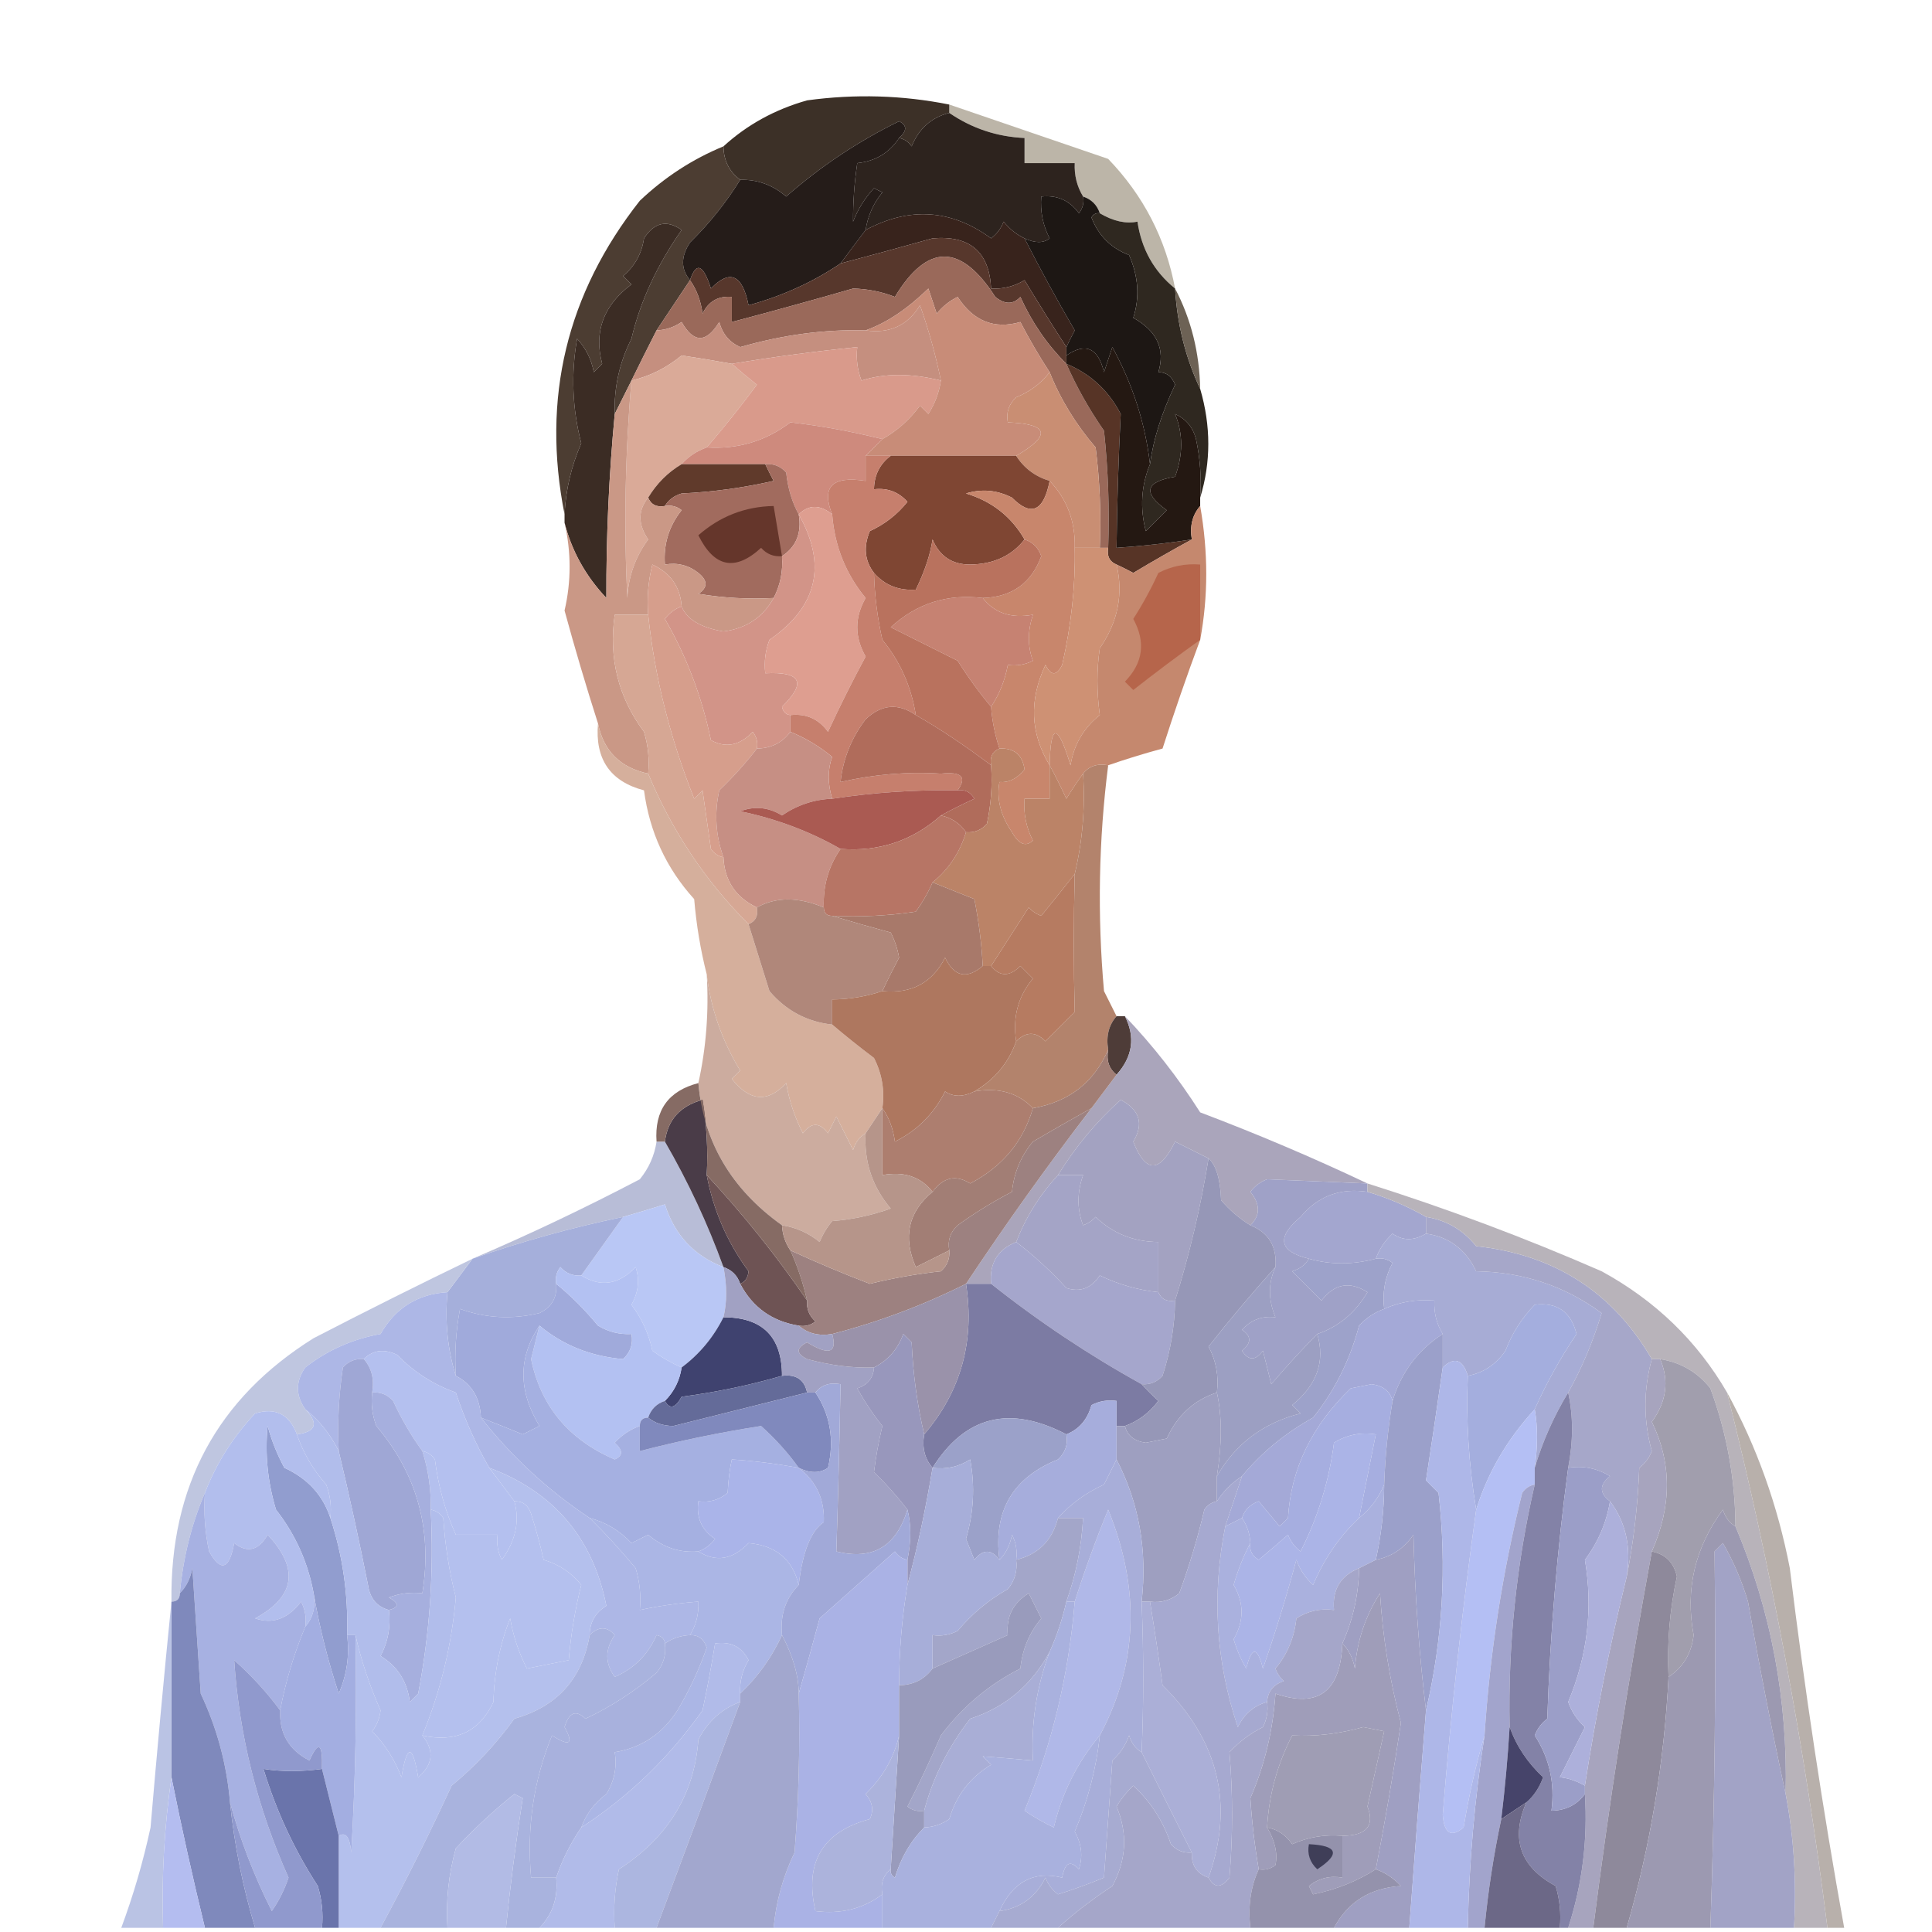 <?xml version="1.0" encoding="UTF-8"?>
<!DOCTYPE svg PUBLIC "-//W3C//DTD SVG 1.1//EN" "http://www.w3.org/Graphics/SVG/1.1/DTD/svg11.dtd">
<svg xmlns="http://www.w3.org/2000/svg" version="1.1" width="231px" height="231px" style="shape-rendering:geometricPrecision; text-rendering:geometricPrecision; image-rendering:optimizeQuality; fill-rule:evenodd; clip-rule:evenodd" xmlns:xlink="http://www.w3.org/1999/xlink">
<g><path style="opacity:0.711" fill="#a29886" d="M 113.5,13.5 C 113.5,13.167 113.5,12.833 113.5,12.5C 119.862,14.686 126.195,16.852 132.5,19C 136.717,23.379 139.384,28.546 140.5,34.5C 137.987,32.467 136.487,29.801 136,26.5C 134.612,26.786 133.112,26.452 131.5,25.5C 131.167,24.5 130.5,23.833 129.5,23.5C 128.766,22.292 128.433,20.959 128.5,19.5C 126.5,19.5 124.5,19.5 122.5,19.5C 122.5,18.5 122.5,17.5 122.5,16.5C 119.208,16.353 116.208,15.353 113.5,13.5 Z"/></g>
<g><path style="opacity:1" fill="#3c3027" d="M 113.5,12.5 C 113.5,12.833 113.5,13.167 113.5,13.5C 111.376,14.031 109.876,15.364 109,17.5C 108.617,16.944 108.117,16.611 107.5,16.5C 108.463,15.636 108.463,14.97 107.5,14.5C 102.602,16.896 98.102,19.896 94,23.5C 92.403,22.115 90.57,21.449 88.5,21.5C 87.194,20.533 86.527,19.199 86.5,17.5C 89.32,14.919 92.654,13.086 96.5,12C 102.249,11.215 107.916,11.382 113.5,12.5 Z"/></g>
<g><path style="opacity:1" fill="#2d231e" d="M 113.5,13.5 C 116.208,15.353 119.208,16.353 122.5,16.5C 122.5,17.5 122.5,18.5 122.5,19.5C 124.5,19.5 126.5,19.5 128.5,19.5C 128.433,20.959 128.766,22.292 129.5,23.5C 129.631,24.239 129.464,24.906 129,25.5C 127.89,23.963 126.39,23.297 124.5,23.5C 124.357,25.262 124.691,26.929 125.5,28.5C 124.767,29.087 123.767,29.087 122.5,28.5C 121.542,28.047 120.708,27.381 120,26.5C 119.692,27.308 119.192,27.975 118.5,28.5C 113.753,25.02 108.753,24.687 103.5,27.5C 103.751,25.83 104.418,24.33 105.5,23C 105.167,22.833 104.833,22.667 104.5,22.5C 103.416,23.665 102.583,24.998 102,26.5C 101.982,24.203 102.149,21.869 102.5,19.5C 104.664,19.279 106.33,18.279 107.5,16.5C 108.117,16.611 108.617,16.944 109,17.5C 109.876,15.364 111.376,14.031 113.5,13.5 Z"/></g>
<g><path style="opacity:1" fill="#4c3d32" d="M 86.5,17.5 C 86.527,19.199 87.194,20.533 88.5,21.5C 86.841,24.192 84.841,26.692 82.5,29C 81.392,30.677 81.392,32.177 82.5,33.5C 81.167,35.5 79.833,37.5 78.5,39.5C 77.471,41.517 76.471,43.517 75.5,45.5C 74.833,46.833 74.167,48.167 73.5,49.5C 73.4,46.333 74.067,43.333 75.5,40.5C 76.539,36.066 78.539,31.732 81.5,27.5C 79.741,26.246 78.241,26.579 77,28.5C 76.727,30.329 75.893,31.829 74.5,33C 74.833,33.333 75.167,33.667 75.5,34C 72.149,36.507 70.982,39.673 72,43.5C 71.667,43.833 71.333,44.167 71,44.5C 70.71,42.956 70.044,41.623 69,40.5C 68.262,44.71 68.428,48.876 69.5,53C 68.313,55.724 67.647,58.557 67.5,61.5C 64.744,47.631 67.744,35.131 76.5,24C 79.465,21.19 82.798,19.024 86.5,17.5 Z"/></g>
<g><path style="opacity:1" fill="#38231c" d="M 122.5,28.5 C 124.351,32.147 126.351,35.814 128.5,39.5C 128.137,40.184 127.804,40.85 127.5,41.5C 125.845,38.944 124.179,36.277 122.5,33.5C 121.264,34.246 119.93,34.579 118.5,34.5C 118.29,30.115 115.957,28.115 111.5,28.5C 107.818,29.532 104.151,30.532 100.5,31.5C 101.512,30.128 102.512,28.795 103.5,27.5C 108.753,24.687 113.753,25.02 118.5,28.5C 119.192,27.975 119.692,27.308 120,26.5C 120.708,27.381 121.542,28.047 122.5,28.5 Z"/></g>
<g><path style="opacity:1" fill="#251c19" d="M 107.5,16.5 C 106.33,18.279 104.664,19.279 102.5,19.5C 102.149,21.869 101.982,24.203 102,26.5C 102.583,24.998 103.416,23.665 104.5,22.5C 104.833,22.667 105.167,22.833 105.5,23C 104.418,24.33 103.751,25.83 103.5,27.5C 102.512,28.795 101.512,30.128 100.5,31.5C 97.223,33.717 93.556,35.384 89.5,36.5C 88.769,32.828 87.269,32.161 85,34.5C 84.081,31.598 83.248,31.265 82.5,33.5C 81.392,32.177 81.392,30.677 82.5,29C 84.841,26.692 86.841,24.192 88.5,21.5C 90.57,21.449 92.403,22.115 94,23.5C 98.102,19.896 102.602,16.896 107.5,14.5C 108.463,14.97 108.463,15.636 107.5,16.5 Z"/></g>
<g><path style="opacity:1" fill="#1d1714" d="M 129.5,23.5 C 130.5,23.833 131.167,24.5 131.5,25.5C 131.062,25.435 130.728,25.601 130.5,26C 131.333,28.167 132.833,29.667 135,30.5C 136.119,33.057 136.285,35.557 135.5,38C 138.341,39.582 139.341,41.748 138.5,44.5C 139.441,44.489 140.108,44.989 140.5,46C 138.899,49.367 137.899,52.533 137.5,55.5C 136.942,50.654 135.442,45.987 133,41.5C 132.667,42.5 132.333,43.5 132,44.5C 131.302,41.589 129.802,40.923 127.5,42.5C 127.5,42.167 127.5,41.833 127.5,41.5C 127.804,40.85 128.137,40.184 128.5,39.5C 126.351,35.814 124.351,32.147 122.5,28.5C 123.767,29.087 124.767,29.087 125.5,28.5C 124.691,26.929 124.357,25.262 124.5,23.5C 126.39,23.297 127.89,23.963 129,25.5C 129.464,24.906 129.631,24.239 129.5,23.5 Z"/></g>
<g><path style="opacity:1" fill="#57372c" d="M 127.5,41.5 C 127.5,41.833 127.5,42.167 127.5,42.5C 127.5,42.833 127.5,43.167 127.5,43.5C 125.222,41.233 123.389,38.567 122,35.5C 121.15,36.424 120.15,36.424 119,35.5C 114.88,29.08 110.88,29.08 107,35.5C 105.431,34.878 103.764,34.544 102,34.5C 97.104,35.907 92.271,37.24 87.5,38.5C 87.5,37.5 87.5,36.5 87.5,35.5C 85.876,35.36 84.71,36.027 84,37.5C 83.79,35.942 83.29,34.608 82.5,33.5C 83.248,31.265 84.081,31.598 85,34.5C 87.269,32.161 88.769,32.828 89.5,36.5C 93.556,35.384 97.223,33.717 100.5,31.5C 104.151,30.532 107.818,29.532 111.5,28.5C 115.957,28.115 118.29,30.115 118.5,34.5C 119.93,34.579 121.264,34.246 122.5,33.5C 124.179,36.277 125.845,38.944 127.5,41.5 Z"/></g>
<g><path style="opacity:1" fill="#2f2820" d="M 131.5,25.5 C 133.112,26.452 134.612,26.786 136,26.5C 136.487,29.801 137.987,32.467 140.5,34.5C 140.755,38.8 141.755,42.8 143.5,46.5C 144.794,50.934 144.794,55.267 143.5,59.5C 143.663,57.143 143.497,54.81 143,52.5C 142.632,51.09 141.799,50.09 140.5,49.5C 141.466,51.863 141.466,54.363 140.5,57C 136.918,57.595 136.584,58.929 139.5,61C 138.667,61.833 137.833,62.667 137,63.5C 136.278,60.739 136.445,58.073 137.5,55.5C 137.899,52.533 138.899,49.367 140.5,46C 140.108,44.989 139.441,44.489 138.5,44.5C 139.341,41.748 138.341,39.582 135.5,38C 136.285,35.557 136.119,33.057 135,30.5C 132.833,29.667 131.333,28.167 130.5,26C 130.728,25.601 131.062,25.435 131.5,25.5 Z"/></g>
<g><path style="opacity:1" fill="#9a695a" d="M 127.5,43.5 C 128.723,46.274 130.223,48.941 132,51.5C 132.499,56.155 132.666,60.822 132.5,65.5C 132.167,65.5 131.833,65.5 131.5,65.5C 131.666,61.486 131.499,57.486 131,53.5C 128.626,50.737 126.792,47.737 125.5,44.5C 124.243,42.578 123.077,40.578 122,38.5C 118.883,39.4 116.383,38.4 114.5,35.5C 113.522,35.977 112.689,36.643 112,37.5C 111.667,36.5 111.333,35.5 111,34.5C 108.482,36.952 105.982,38.618 103.5,39.5C 98.611,39.363 93.611,40.03 88.5,41.5C 87.201,40.91 86.368,39.91 86,38.5C 84.437,41.044 82.937,41.044 81.5,38.5C 80.583,39.127 79.583,39.461 78.5,39.5C 79.833,37.5 81.167,35.5 82.5,33.5C 83.29,34.608 83.79,35.942 84,37.5C 84.71,36.027 85.876,35.36 87.5,35.5C 87.5,36.5 87.5,37.5 87.5,38.5C 92.271,37.24 97.104,35.907 102,34.5C 103.764,34.544 105.431,34.878 107,35.5C 110.88,29.08 114.88,29.08 119,35.5C 120.15,36.424 121.15,36.424 122,35.5C 123.389,38.567 125.222,41.233 127.5,43.5 Z"/></g>
<g><path style="opacity:1" fill="#c58f7f" d="M 112.5,45.5 C 108.944,44.615 105.777,44.615 103,45.5C 102.51,44.207 102.343,42.873 102.5,41.5C 97.477,42.006 92.477,42.673 87.5,43.5C 85.529,43.136 83.529,42.803 81.5,42.5C 79.698,43.986 77.698,44.986 75.5,45.5C 76.471,43.517 77.471,41.517 78.5,39.5C 79.583,39.461 80.583,39.127 81.5,38.5C 82.937,41.044 84.437,41.044 86,38.5C 86.368,39.91 87.201,40.91 88.5,41.5C 93.611,40.03 98.611,39.363 103.5,39.5C 106.368,39.915 108.535,38.915 110,36.5C 111.047,39.466 111.881,42.466 112.5,45.5 Z"/></g>
<g><path style="opacity:1" fill="#6d6255" d="M 140.5,34.5 C 142.416,38.163 143.416,42.163 143.5,46.5C 141.755,42.8 140.755,38.8 140.5,34.5 Z"/></g>
<g><path style="opacity:1" fill="#daaa98" d="M 87.5,43.5 C 88.429,44.315 89.429,45.148 90.5,46C 88.587,48.578 86.587,51.078 84.5,53.5C 83.29,53.932 82.29,54.599 81.5,55.5C 79.861,56.472 78.527,57.806 77.5,59.5C 76.265,61.017 76.265,62.684 77.5,64.5C 75.981,66.556 75.147,68.89 75,71.5C 74.584,62.826 74.75,54.159 75.5,45.5C 77.698,44.986 79.698,43.986 81.5,42.5C 83.529,42.803 85.529,43.136 87.5,43.5 Z"/></g>
<g><path style="opacity:1" fill="#d99a8b" d="M 112.5,45.5 C 112.291,46.922 111.791,48.255 111,49.5C 110.667,49.167 110.333,48.833 110,48.5C 108.75,50.194 107.25,51.527 105.5,52.5C 101.703,51.561 98.036,50.894 94.5,50.5C 91.568,52.734 88.235,53.734 84.5,53.5C 86.587,51.078 88.587,48.578 90.5,46C 89.429,45.148 88.429,44.315 87.5,43.5C 92.477,42.673 97.477,42.006 102.5,41.5C 102.343,42.873 102.51,44.207 103,45.5C 105.777,44.615 108.944,44.615 112.5,45.5 Z"/></g>
<g><path style="opacity:1" fill="#c98e73" d="M 125.5,44.5 C 126.792,47.737 128.626,50.737 131,53.5C 131.499,57.486 131.666,61.486 131.5,65.5C 130.5,65.5 129.5,65.5 128.5,65.5C 128.585,62.351 127.585,59.684 125.5,57.5C 123.77,56.974 122.436,55.974 121.5,54.5C 125.736,52.027 125.403,50.694 120.5,50.5C 120.281,49.325 120.614,48.325 121.5,47.5C 123.16,46.828 124.493,45.828 125.5,44.5 Z"/></g>
<g><path style="opacity:1" fill="#3b2c24" d="M 73.5,49.5 C 72.807,56.843 72.474,64.176 72.5,71.5C 70.027,68.881 68.36,65.881 67.5,62.5C 67.5,62.167 67.5,61.833 67.5,61.5C 67.647,58.557 68.313,55.724 69.5,53C 68.428,48.876 68.262,44.71 69,40.5C 70.044,41.623 70.71,42.956 71,44.5C 71.333,44.167 71.667,43.833 72,43.5C 70.982,39.673 72.149,36.507 75.5,34C 75.167,33.667 74.833,33.333 74.5,33C 75.893,31.829 76.727,30.329 77,28.5C 78.241,26.579 79.741,26.246 81.5,27.5C 78.539,31.732 76.539,36.066 75.5,40.5C 74.067,43.333 73.4,46.333 73.5,49.5 Z"/></g>
<g><path style="opacity:1" fill="#c88c78" d="M 125.5,44.5 C 124.493,45.828 123.16,46.828 121.5,47.5C 120.614,48.325 120.281,49.325 120.5,50.5C 125.403,50.694 125.736,52.027 121.5,54.5C 116.5,54.5 111.5,54.5 106.5,54.5C 105.5,54.5 104.5,54.5 103.5,54.5C 104.167,53.833 104.833,53.167 105.5,52.5C 107.25,51.527 108.75,50.194 110,48.5C 110.333,48.833 110.667,49.167 111,49.5C 111.791,48.255 112.291,46.922 112.5,45.5C 111.881,42.466 111.047,39.466 110,36.5C 108.535,38.915 106.368,39.915 103.5,39.5C 105.982,38.618 108.482,36.952 111,34.5C 111.333,35.5 111.667,36.5 112,37.5C 112.689,36.643 113.522,35.977 114.5,35.5C 116.383,38.4 118.883,39.4 122,38.5C 123.077,40.578 124.243,42.578 125.5,44.5 Z"/></g>
<g><path style="opacity:1" fill="#ce8a7d" d="M 105.5,52.5 C 104.833,53.167 104.167,53.833 103.5,54.5C 103.5,55.5 103.5,56.5 103.5,57.5C 99.509,56.872 98.175,58.205 99.5,61.5C 98.039,60.314 96.705,60.314 95.5,61.5C 94.698,60.048 94.198,58.382 94,56.5C 93.329,55.748 92.496,55.414 91.5,55.5C 88.167,55.5 84.833,55.5 81.5,55.5C 82.29,54.599 83.29,53.932 84.5,53.5C 88.235,53.734 91.568,52.734 94.5,50.5C 98.036,50.894 101.703,51.561 105.5,52.5 Z"/></g>
<g><path style="opacity:1" fill="#603a2b" d="M 81.5,55.5 C 84.833,55.5 88.167,55.5 91.5,55.5C 91.804,56.15 92.137,56.816 92.5,57.5C 88.878,58.325 85.211,58.825 81.5,59C 80.584,59.278 79.918,59.778 79.5,60.5C 78.508,60.672 77.842,60.338 77.5,59.5C 78.527,57.806 79.861,56.472 81.5,55.5 Z"/></g>
<g><path style="opacity:1" fill="#7f4633" d="M 106.5,54.5 C 111.5,54.5 116.5,54.5 121.5,54.5C 122.436,55.974 123.77,56.974 125.5,57.5C 124.787,61.148 123.287,61.815 121,59.5C 119.211,58.591 117.377,58.424 115.5,59C 118.595,59.935 120.929,61.769 122.5,64.5C 120.968,66.456 118.801,67.456 116,67.5C 113.837,67.505 112.337,66.505 111.5,64.5C 111.233,66.3 110.567,68.3 109.5,70.5C 107.446,70.635 105.779,69.968 104.5,68.5C 103.387,67.054 103.22,65.387 104,63.5C 105.771,62.696 107.271,61.529 108.5,60C 107.437,58.812 106.103,58.312 104.5,58.5C 104.527,56.801 105.194,55.467 106.5,54.5 Z"/></g>
<g><path style="opacity:1" fill="#573426" d="M 127.5,43.5 C 130.382,44.697 132.549,46.697 134,49.5C 133.728,54.788 133.561,60.122 133.5,65.5C 136.518,65.296 139.518,64.963 142.5,64.5C 140.226,65.737 137.893,67.07 135.5,68.5C 134.817,68.137 134.15,67.804 133.5,67.5C 132.662,67.158 132.328,66.492 132.5,65.5C 132.666,60.822 132.499,56.155 132,51.5C 130.223,48.941 128.723,46.274 127.5,43.5 Z"/></g>
<g><path style="opacity:1" fill="#241812" d="M 137.5,55.5 C 136.445,58.073 136.278,60.739 137,63.5C 137.833,62.667 138.667,61.833 139.5,61C 136.584,58.929 136.918,57.595 140.5,57C 141.466,54.363 141.466,51.863 140.5,49.5C 141.799,50.09 142.632,51.09 143,52.5C 143.497,54.81 143.663,57.143 143.5,59.5C 143.5,59.833 143.5,60.167 143.5,60.5C 142.566,61.568 142.232,62.901 142.5,64.5C 139.518,64.963 136.518,65.296 133.5,65.5C 133.561,60.122 133.728,54.788 134,49.5C 132.549,46.697 130.382,44.697 127.5,43.5C 127.5,43.167 127.5,42.833 127.5,42.5C 129.802,40.923 131.302,41.589 132,44.5C 132.333,43.5 132.667,42.5 133,41.5C 135.442,45.987 136.942,50.654 137.5,55.5 Z"/></g>
<g><path style="opacity:1" fill="#a16b5e" d="M 91.5,55.5 C 92.496,55.414 93.329,55.748 94,56.5C 94.198,58.382 94.698,60.048 95.5,61.5C 95.88,63.698 95.213,65.365 93.5,66.5C 93.634,68.291 93.301,69.958 92.5,71.5C 89.482,71.665 86.482,71.498 83.5,71C 84.641,70.259 84.641,69.425 83.5,68.5C 82.311,67.571 80.978,67.238 79.5,67.5C 79.317,65.064 79.984,62.897 81.5,61C 80.906,60.536 80.239,60.369 79.5,60.5C 79.918,59.778 80.584,59.278 81.5,59C 85.211,58.825 88.878,58.325 92.5,57.5C 92.137,56.816 91.804,56.15 91.5,55.5 Z"/></g>
<g><path style="opacity:1" fill="#65362b" d="M 93.5,66.5 C 92.504,66.586 91.671,66.252 91,65.5C 87.902,68.347 85.402,67.847 83.5,64C 86.085,61.733 89.085,60.566 92.5,60.5C 92.833,62.5 93.167,64.5 93.5,66.5 Z"/></g>
<g><path style="opacity:1" fill="#ca9886" d="M 75.5,45.5 C 74.75,54.159 74.584,62.826 75,71.5C 75.147,68.89 75.981,66.556 77.5,64.5C 76.265,62.684 76.265,61.017 77.5,59.5C 77.842,60.338 78.508,60.672 79.5,60.5C 80.239,60.369 80.906,60.536 81.5,61C 79.984,62.897 79.317,65.064 79.5,67.5C 80.978,67.238 82.311,67.571 83.5,68.5C 84.641,69.425 84.641,70.259 83.5,71C 86.482,71.498 89.482,71.665 92.5,71.5C 91.217,73.815 89.217,75.148 86.5,75.5C 83.76,75.036 82.093,74.036 81.5,72.5C 81.338,70.176 80.172,68.509 78,67.5C 77.504,69.473 77.338,71.473 77.5,73.5C 76.167,73.5 74.833,73.5 73.5,73.5C 72.756,78.702 73.923,83.369 77,87.5C 77.493,89.134 77.66,90.801 77.5,92.5C 74.154,91.782 72.154,89.782 71.5,86.5C 70.077,82.061 68.744,77.561 67.5,73C 68.306,69.543 68.306,66.043 67.5,62.5C 68.36,65.881 70.027,68.881 72.5,71.5C 72.474,64.176 72.807,56.843 73.5,49.5C 74.167,48.167 74.833,46.833 75.5,45.5 Z"/></g>
<g><path style="opacity:1" fill="#c8866c" d="M 125.5,57.5 C 127.585,59.684 128.585,62.351 128.5,65.5C 128.591,70.059 128.091,74.726 127,79.5C 126.333,80.833 125.667,80.833 125,79.5C 123.02,83.696 123.187,87.696 125.5,91.5C 125.5,92.833 125.5,94.167 125.5,95.5C 124.5,95.5 123.5,95.5 122.5,95.5C 122.357,97.262 122.691,98.929 123.5,100.5C 122.645,101.293 121.811,100.96 121,99.5C 119.632,97.507 119.132,95.507 119.5,93.5C 120.616,93.598 121.616,93.098 122.5,92C 122.252,90.251 121.252,89.418 119.5,89.5C 118.962,87.883 118.629,86.216 118.5,84.5C 119.502,82.989 120.169,81.322 120.5,79.5C 121.552,79.65 122.552,79.483 123.5,79C 122.862,77.293 122.862,75.46 123.5,73.5C 120.918,73.975 118.918,73.308 117.5,71.5C 120.989,71.389 123.322,69.722 124.5,66.5C 124.145,65.478 123.478,64.811 122.5,64.5C 120.929,61.769 118.595,59.935 115.5,59C 117.377,58.424 119.211,58.591 121,59.5C 123.287,61.815 124.787,61.148 125.5,57.5 Z"/></g>
<g><path style="opacity:1" fill="#d29488" d="M 95.5,61.5 C 98.905,67.546 97.739,72.546 92,76.5C 91.51,77.793 91.343,79.127 91.5,80.5C 95.795,80.279 96.462,81.612 93.5,84.5C 93.624,85.107 93.957,85.44 94.5,85.5C 94.5,86.167 94.5,86.833 94.5,87.5C 93.533,88.806 92.199,89.473 90.5,89.5C 90.631,88.761 90.464,88.094 90,87.5C 88.445,89.146 86.778,89.479 85,88.5C 83.93,83.329 82.096,78.496 79.5,74C 80.044,73.283 80.711,72.783 81.5,72.5C 82.093,74.036 83.76,75.036 86.5,75.5C 89.217,75.148 91.217,73.815 92.5,71.5C 93.301,69.958 93.634,68.291 93.5,66.5C 95.213,65.365 95.88,63.698 95.5,61.5 Z"/></g>
<g><path style="opacity:1" fill="#c68272" d="M 117.5,71.5 C 118.918,73.308 120.918,73.975 123.5,73.5C 122.862,75.46 122.862,77.293 123.5,79C 122.552,79.483 121.552,79.65 120.5,79.5C 120.169,81.322 119.502,82.989 118.5,84.5C 117.082,82.813 115.749,80.98 114.5,79C 111.833,77.667 109.167,76.333 106.5,75C 109.604,72.146 113.27,70.98 117.5,71.5 Z"/></g>
<g><path style="opacity:1" fill="#de9e90" d="M 95.5,61.5 C 96.705,60.314 98.039,60.314 99.5,61.5C 99.791,65.278 101.124,68.612 103.5,71.5C 102.167,73.833 102.167,76.167 103.5,78.5C 101.904,81.456 100.404,84.456 99,87.5C 97.89,85.963 96.39,85.296 94.5,85.5C 93.957,85.44 93.624,85.107 93.5,84.5C 96.462,81.612 95.795,80.279 91.5,80.5C 91.343,79.127 91.51,77.793 92,76.5C 97.739,72.546 98.905,67.546 95.5,61.5 Z"/></g>
<g><path style="opacity:1" fill="#ce9174" d="M 128.5,65.5 C 129.5,65.5 130.5,65.5 131.5,65.5C 131.833,65.5 132.167,65.5 132.5,65.5C 132.328,66.492 132.662,67.158 133.5,67.5C 134.334,71.033 133.668,74.366 131.5,77.5C 131.12,80.022 131.12,82.689 131.5,85.5C 129.563,87.04 128.396,89.04 128,91.5C 126.445,86.407 125.612,86.407 125.5,91.5C 123.187,87.696 123.02,83.696 125,79.5C 125.667,80.833 126.333,80.833 127,79.5C 128.091,74.726 128.591,70.059 128.5,65.5 Z"/></g>
<g><path style="opacity:1" fill="#c67f6d" d="M 103.5,54.5 C 104.5,54.5 105.5,54.5 106.5,54.5C 105.194,55.467 104.527,56.801 104.5,58.5C 106.103,58.312 107.437,58.812 108.5,60C 107.271,61.529 105.771,62.696 104,63.5C 103.22,65.387 103.387,67.054 104.5,68.5C 104.572,71.193 104.905,73.86 105.5,76.5C 107.622,79.083 108.955,82.083 109.5,85.5C 107.402,84.037 105.402,84.204 103.5,86C 101.796,88.237 100.796,90.737 100.5,93.5C 104.544,92.576 108.544,92.242 112.5,92.5C 114.976,92.233 115.643,92.899 114.5,94.5C 109.463,94.413 104.463,94.746 99.5,95.5C 98.948,93.669 98.948,92.003 99.5,90.5C 97.971,89.237 96.305,88.237 94.5,87.5C 94.5,86.833 94.5,86.167 94.5,85.5C 96.39,85.296 97.89,85.963 99,87.5C 100.404,84.456 101.904,81.456 103.5,78.5C 102.167,76.167 102.167,73.833 103.5,71.5C 101.124,68.612 99.791,65.278 99.5,61.5C 98.175,58.205 99.509,56.872 103.5,57.5C 103.5,56.5 103.5,55.5 103.5,54.5 Z"/></g>
<g><path style="opacity:1" fill="#b9725e" d="M 122.5,64.5 C 123.478,64.811 124.145,65.478 124.5,66.5C 123.322,69.722 120.989,71.389 117.5,71.5C 113.27,70.98 109.604,72.146 106.5,75C 109.167,76.333 111.833,77.667 114.5,79C 115.749,80.98 117.082,82.813 118.5,84.5C 118.629,86.216 118.962,87.883 119.5,89.5C 118.662,89.842 118.328,90.508 118.5,91.5C 115.313,89.097 112.313,87.097 109.5,85.5C 108.955,82.083 107.622,79.083 105.5,76.5C 104.905,73.86 104.572,71.193 104.5,68.5C 105.779,69.968 107.446,70.635 109.5,70.5C 110.567,68.3 111.233,66.3 111.5,64.5C 112.337,66.505 113.837,67.505 116,67.5C 118.801,67.456 120.968,66.456 122.5,64.5 Z"/></g>
<g><path style="opacity:1" fill="#c5886e" d="M 143.5,60.5 C 144.466,65.997 144.466,71.33 143.5,76.5C 141.905,80.783 140.405,85.117 139,89.5C 136.723,90.117 134.556,90.784 132.5,91.5C 131.209,91.263 130.209,91.596 129.5,92.5C 128.842,93.398 128.176,94.398 127.5,95.5C 126.828,94.051 126.161,92.718 125.5,91.5C 125.612,86.407 126.445,86.407 128,91.5C 128.396,89.04 129.563,87.04 131.5,85.5C 131.12,82.689 131.12,80.022 131.5,77.5C 133.668,74.366 134.334,71.033 133.5,67.5C 134.15,67.804 134.817,68.137 135.5,68.5C 137.893,67.07 140.226,65.737 142.5,64.5C 142.232,62.901 142.566,61.568 143.5,60.5 Z"/></g>
<g><path style="opacity:1" fill="#b6654b" d="M 143.5,76.5 C 140.848,78.396 138.181,80.396 135.5,82.5C 135.167,82.167 134.833,81.833 134.5,81.5C 136.682,79.266 137.015,76.766 135.5,74C 136.63,72.24 137.63,70.407 138.5,68.5C 140.071,67.691 141.738,67.357 143.5,67.5C 143.5,70.5 143.5,73.5 143.5,76.5 Z"/></g>
<g><path style="opacity:1" fill="#d69e8c" d="M 81.5,72.5 C 80.711,72.783 80.044,73.283 79.5,74C 82.096,78.496 83.93,83.329 85,88.5C 86.778,89.479 88.445,89.146 90,87.5C 90.464,88.094 90.631,88.761 90.5,89.5C 89.134,91.271 87.634,92.938 86,94.5C 85.398,97.221 85.565,99.887 86.5,102.5C 85.883,102.389 85.383,102.056 85,101.5C 84.667,99.167 84.333,96.833 84,94.5C 83.667,94.833 83.333,95.167 83,95.5C 80.099,88.198 78.266,80.864 77.5,73.5C 77.338,71.473 77.504,69.473 78,67.5C 80.172,68.509 81.338,70.176 81.5,72.5 Z"/></g>
<g><path style="opacity:1" fill="#b06c5b" d="M 109.5,85.5 C 112.313,87.097 115.313,89.097 118.5,91.5C 118.663,93.857 118.497,96.19 118,98.5C 117.329,99.252 116.496,99.586 115.5,99.5C 114.778,98.449 113.778,97.782 112.5,97.5C 113.718,96.839 115.051,96.172 116.5,95.5C 116.043,94.703 115.376,94.369 114.5,94.5C 115.643,92.899 114.976,92.233 112.5,92.5C 108.544,92.242 104.544,92.576 100.5,93.5C 100.796,90.737 101.796,88.237 103.5,86C 105.402,84.204 107.402,84.037 109.5,85.5 Z"/></g>
<g><path style="opacity:1" fill="#c68f84" d="M 94.5,87.5 C 96.305,88.237 97.971,89.237 99.5,90.5C 98.948,92.003 98.948,93.669 99.5,95.5C 97.323,95.586 95.323,96.253 93.5,97.5C 91.902,96.515 90.235,96.349 88.5,97C 92.791,97.884 96.791,99.384 100.5,101.5C 99.061,103.588 98.394,105.921 98.5,108.5C 95.431,107.225 92.764,107.225 90.5,108.5C 87.956,107.292 86.623,105.292 86.5,102.5C 85.565,99.887 85.398,97.221 86,94.5C 87.634,92.938 89.134,91.271 90.5,89.5C 92.199,89.473 93.533,88.806 94.5,87.5 Z"/></g>
<g><path style="opacity:1" fill="#aa5a52" d="M 114.5,94.5 C 115.376,94.369 116.043,94.703 116.5,95.5C 115.051,96.172 113.718,96.839 112.5,97.5C 109.099,100.529 105.099,101.862 100.5,101.5C 96.791,99.384 92.791,97.884 88.5,97C 90.235,96.349 91.902,96.515 93.5,97.5C 95.323,96.253 97.323,95.586 99.5,95.5C 104.463,94.746 109.463,94.413 114.5,94.5 Z"/></g>
<g><path style="opacity:1" fill="#d6a794" d="M 77.5,73.5 C 78.266,80.864 80.099,88.198 83,95.5C 83.333,95.167 83.667,94.833 84,94.5C 84.333,96.833 84.667,99.167 85,101.5C 85.383,102.056 85.883,102.389 86.5,102.5C 86.623,105.292 87.956,107.292 90.5,108.5C 90.672,109.492 90.338,110.158 89.5,110.5C 84.32,105.314 80.32,99.314 77.5,92.5C 77.66,90.801 77.493,89.134 77,87.5C 73.923,83.369 72.756,78.702 73.5,73.5C 74.833,73.5 76.167,73.5 77.5,73.5 Z"/></g>
<g><path style="opacity:1" fill="#bb8367" d="M 119.5,89.5 C 121.252,89.418 122.252,90.251 122.5,92C 121.616,93.098 120.616,93.598 119.5,93.5C 119.132,95.507 119.632,97.507 121,99.5C 121.811,100.96 122.645,101.293 123.5,100.5C 122.691,98.929 122.357,97.262 122.5,95.5C 123.5,95.5 124.5,95.5 125.5,95.5C 125.5,94.167 125.5,92.833 125.5,91.5C 126.161,92.718 126.828,94.051 127.5,95.5C 128.176,94.398 128.842,93.398 129.5,92.5C 129.763,96.6 129.43,100.6 128.5,104.5C 127.221,106.123 125.887,107.79 124.5,109.5C 123.914,109.291 123.414,108.957 123,108.5C 121.489,110.862 119.989,113.195 118.5,115.5C 118.167,115.5 117.833,115.5 117.5,115.5C 117.375,112.929 117.042,110.263 116.5,107.5C 114.805,106.826 113.138,106.159 111.5,105.5C 113.429,103.94 114.762,101.94 115.5,99.5C 116.496,99.586 117.329,99.252 118,98.5C 118.497,96.19 118.663,93.857 118.5,91.5C 118.328,90.508 118.662,89.842 119.5,89.5 Z"/></g>
<g><path style="opacity:1" fill="#b77565" d="M 112.5,97.5 C 113.778,97.782 114.778,98.449 115.5,99.5C 114.762,101.94 113.429,103.94 111.5,105.5C 110.972,106.721 110.305,107.887 109.5,109C 106.183,109.498 102.85,109.665 99.5,109.5C 98.833,109.5 98.5,109.167 98.5,108.5C 98.394,105.921 99.061,103.588 100.5,101.5C 105.099,101.862 109.099,100.529 112.5,97.5 Z"/></g>
<g><path style="opacity:1" fill="#b67b61" d="M 128.5,104.5 C 128.359,110.151 128.359,115.651 128.5,121C 127.333,122.167 126.167,123.333 125,124.5C 123.855,123.316 122.688,123.316 121.5,124.5C 121.055,121.635 121.722,119.135 123.5,117C 123,116.5 122.5,116 122,115.5C 120.708,116.791 119.542,116.791 118.5,115.5C 119.989,113.195 121.489,110.862 123,108.5C 123.414,108.957 123.914,109.291 124.5,109.5C 125.887,107.79 127.221,106.123 128.5,104.5 Z"/></g>
<g><path style="opacity:1" fill="#a8796a" d="M 111.5,105.5 C 113.138,106.159 114.805,106.826 116.5,107.5C 117.042,110.263 117.375,112.929 117.5,115.5C 115.584,117.116 114.084,116.782 113,114.5C 111.461,117.521 108.961,118.854 105.5,118.5C 106.108,117.2 106.775,115.867 107.5,114.5C 107.32,113.446 106.987,112.446 106.5,111.5C 104.031,110.832 101.698,110.165 99.5,109.5C 102.85,109.665 106.183,109.498 109.5,109C 110.305,107.887 110.972,106.721 111.5,105.5 Z"/></g>
<g><path style="opacity:1" fill="#d5af9c" d="M 71.5,86.5 C 72.154,89.782 74.154,91.782 77.5,92.5C 80.32,99.314 84.32,105.314 89.5,110.5C 90.327,113.132 91.16,115.798 92,118.5C 93.989,120.839 96.489,122.173 99.5,122.5C 101.059,123.829 102.725,125.162 104.5,126.5C 105.466,128.396 105.799,130.396 105.5,132.5C 104.833,133.5 104.167,134.5 103.5,135.5C 102.778,135.918 102.278,136.584 102,137.5C 101.333,136.167 100.667,134.833 100,133.5C 99.667,134.167 99.333,134.833 99,135.5C 98,134.167 97,134.167 96,135.5C 95.027,133.608 94.36,131.608 94,129.5C 91.816,131.871 89.65,131.704 87.5,129C 87.833,128.667 88.167,128.333 88.5,128C 86.307,124.39 84.974,120.556 84.5,116.5C 83.759,113.587 83.259,110.587 83,107.5C 79.66,103.817 77.66,99.484 77,94.5C 72.959,93.433 71.125,90.766 71.5,86.5 Z"/></g>
<g><path style="opacity:1" fill="#b0877a" d="M 98.5,108.5 C 98.5,109.167 98.833,109.5 99.5,109.5C 101.698,110.165 104.031,110.832 106.5,111.5C 106.987,112.446 107.32,113.446 107.5,114.5C 106.775,115.867 106.108,117.2 105.5,118.5C 103.565,119.15 101.565,119.483 99.5,119.5C 99.5,120.5 99.5,121.5 99.5,122.5C 96.489,122.173 93.989,120.839 92,118.5C 91.16,115.798 90.327,113.132 89.5,110.5C 90.338,110.158 90.672,109.492 90.5,108.5C 92.764,107.225 95.431,107.225 98.5,108.5 Z"/></g>
<g><path style="opacity:1" fill="#ae775f" d="M 117.5,115.5 C 117.833,115.5 118.167,115.5 118.5,115.5C 119.542,116.791 120.708,116.791 122,115.5C 122.5,116 123,116.5 123.5,117C 121.722,119.135 121.055,121.635 121.5,124.5C 120.585,127.086 118.918,129.086 116.5,130.5C 115.153,131.171 113.986,131.171 113,130.5C 111.667,133.167 109.667,135.167 107,136.5C 106.79,134.942 106.29,133.609 105.5,132.5C 105.799,130.396 105.466,128.396 104.5,126.5C 102.725,125.162 101.059,123.829 99.5,122.5C 99.5,121.5 99.5,120.5 99.5,119.5C 101.565,119.483 103.565,119.15 105.5,118.5C 108.961,118.854 111.461,117.521 113,114.5C 114.084,116.782 115.584,117.116 117.5,115.5 Z"/></g>
<g><path style="opacity:1" fill="#b3836c" d="M 132.5,91.5 C 131.363,100.422 131.196,109.422 132,118.5C 132.513,119.527 133.013,120.527 133.5,121.5C 132.566,122.568 132.232,123.901 132.5,125.5C 130.813,129.416 127.813,131.749 123.5,132.5C 121.721,130.656 119.388,129.99 116.5,130.5C 118.918,129.086 120.585,127.086 121.5,124.5C 122.688,123.316 123.855,123.316 125,124.5C 126.167,123.333 127.333,122.167 128.5,121C 128.359,115.651 128.359,110.151 128.5,104.5C 129.43,100.6 129.763,96.6 129.5,92.5C 130.209,91.596 131.209,91.263 132.5,91.5 Z"/></g>
<g><path style="opacity:1" fill="#4e3c38" d="M 133.5,121.5 C 133.833,121.5 134.167,121.5 134.5,121.5C 135.765,124.003 135.432,126.337 133.5,128.5C 132.596,127.791 132.263,126.791 132.5,125.5C 132.232,123.901 132.566,122.568 133.5,121.5 Z"/></g>
<g><path style="opacity:1" fill="#aaa5bb" d="M 134.5,121.5 C 137.842,124.992 140.842,128.825 143.5,133C 150.331,135.586 156.998,138.419 163.5,141.5C 159.459,141.325 155.459,141.158 151.5,141C 150.692,141.308 150.025,141.808 149.5,142.5C 150.705,143.995 150.705,145.328 149.5,146.5C 148.206,145.71 147.039,144.71 146,143.5C 145.909,140.984 145.409,139.318 144.5,138.5C 143.193,137.847 141.86,137.18 140.5,136.5C 138.642,140.29 136.975,140.29 135.5,136.5C 136.782,134.378 136.282,132.711 134,131.5C 131.065,134.136 128.565,137.136 126.5,140.5C 124.322,142.858 122.655,145.525 121.5,148.5C 119.273,149.401 118.273,151.067 118.5,153.5C 117.5,153.5 116.5,153.5 115.5,153.5C 120.245,146.353 125.245,139.353 130.5,132.5C 131.5,131.167 132.5,129.833 133.5,128.5C 135.432,126.337 135.765,124.003 134.5,121.5 Z"/></g>
<g><path style="opacity:1" fill="#ccac9f" d="M 84.5,116.5 C 84.974,120.556 86.307,124.39 88.5,128C 88.167,128.333 87.833,128.667 87.5,129C 89.65,131.704 91.816,131.871 94,129.5C 94.36,131.608 95.027,133.608 96,135.5C 97,134.167 98,134.167 99,135.5C 99.333,134.833 99.667,134.167 100,133.5C 100.667,134.833 101.333,136.167 102,137.5C 102.278,136.584 102.778,135.918 103.5,135.5C 103.302,138.906 104.302,141.906 106.5,144.5C 104.234,145.314 101.9,145.814 99.5,146C 98.874,146.75 98.374,147.584 98,148.5C 96.67,147.418 95.17,146.751 93.5,146.5C 87.444,142.182 84.111,136.515 83.5,129.5C 84.436,125.265 84.769,120.931 84.5,116.5 Z"/></g>
<g><path style="opacity:1" fill="#ad7e6f" d="M 116.5,130.5 C 119.388,129.99 121.721,130.656 123.5,132.5C 122.346,136.499 119.846,139.499 116,141.5C 114.289,140.419 112.789,140.752 111.5,142.5C 110.082,140.692 108.082,140.025 105.5,140.5C 105.5,137.833 105.5,135.167 105.5,132.5C 106.29,133.609 106.79,134.942 107,136.5C 109.667,135.167 111.667,133.167 113,130.5C 113.986,131.171 115.153,131.171 116.5,130.5 Z"/></g>
<g><path style="opacity:1" fill="#a27e75" d="M 132.5,125.5 C 132.263,126.791 132.596,127.791 133.5,128.5C 132.5,129.833 131.5,131.167 130.5,132.5C 128.201,133.778 125.868,135.111 123.5,136.5C 122.066,138.22 121.233,140.22 121,142.5C 118.74,143.673 116.574,145.006 114.5,146.5C 113.614,147.325 113.281,148.325 113.5,149.5C 112.193,150.153 110.86,150.82 109.5,151.5C 107.927,147.915 108.594,144.915 111.5,142.5C 112.789,140.752 114.289,140.419 116,141.5C 119.846,139.499 122.346,136.499 123.5,132.5C 127.813,131.749 130.813,129.416 132.5,125.5 Z"/></g>
<g><path style="opacity:1" fill="#b8bdd7" d="M 78.5,136.5 C 78.833,136.5 79.167,136.5 79.5,136.5C 82.282,141.301 84.615,146.301 86.5,151.5C 82.99,150.155 80.656,147.655 79.5,144C 77.956,144.487 76.29,144.987 74.5,145.5C 68.33,146.782 62.33,148.449 56.5,150.5C 63.192,147.644 69.859,144.477 76.5,141C 77.582,139.67 78.249,138.17 78.5,136.5 Z"/></g>
<g><path style="opacity:1" fill="#a3a2c1" d="M 144.5,138.5 C 143.568,144.287 142.235,149.954 140.5,155.5C 139.508,155.672 138.842,155.338 138.5,154.5C 138.5,152.5 138.5,150.5 138.5,148.5C 135.543,148.477 133.043,147.477 131,145.5C 130.586,145.957 130.086,146.291 129.5,146.5C 128.769,144.599 128.769,142.599 129.5,140.5C 128.5,140.5 127.5,140.5 126.5,140.5C 128.565,137.136 131.065,134.136 134,131.5C 136.282,132.711 136.782,134.378 135.5,136.5C 136.975,140.29 138.642,140.29 140.5,136.5C 141.86,137.18 143.193,137.847 144.5,138.5 Z"/></g>
<g><path style="opacity:1" fill="#4a3c48" d="M 84.5,140.5 C 85.293,144.713 86.96,148.546 89.5,152C 89.43,152.765 89.097,153.265 88.5,153.5C 88.167,152.5 87.5,151.833 86.5,151.5C 84.615,146.301 82.282,141.301 79.5,136.5C 79.83,133.891 81.33,132.224 84,131.5C 84.498,134.482 84.665,137.482 84.5,140.5 Z"/></g>
<g><path style="opacity:1" fill="#a4a4c6" d="M 126.5,140.5 C 127.5,140.5 128.5,140.5 129.5,140.5C 128.769,142.599 128.769,144.599 129.5,146.5C 130.086,146.291 130.586,145.957 131,145.5C 133.043,147.477 135.543,148.477 138.5,148.5C 138.5,150.5 138.5,152.5 138.5,154.5C 136.063,154.244 133.729,153.577 131.5,152.5C 130.468,154.04 129.135,154.54 127.5,154C 125.61,151.938 123.61,150.105 121.5,148.5C 122.655,145.525 124.322,142.858 126.5,140.5 Z"/></g>
<g><path style="opacity:1" fill="#a3a6cf" d="M 163.5,142.5 C 165.954,143.227 168.287,144.227 170.5,145.5C 170.5,146.167 170.5,146.833 170.5,147.5C 169.06,148.363 167.726,148.363 166.5,147.5C 165.575,148.357 164.908,149.357 164.5,150.5C 161.734,151.232 159.068,151.232 156.5,150.5C 152.911,149.628 152.577,147.961 155.5,145.5C 157.578,143.014 160.245,142.014 163.5,142.5 Z"/></g>
<g><path style="opacity:1" fill="#6e5354" d="M 84.5,140.5 C 88.884,145.215 92.884,150.215 96.5,155.5C 96.414,156.496 96.748,157.329 97.5,158C 96.906,158.464 96.239,158.631 95.5,158.5C 92.326,157.99 89.992,156.323 88.5,153.5C 89.097,153.265 89.43,152.765 89.5,152C 86.96,148.546 85.293,144.713 84.5,140.5 Z"/></g>
<g><path style="opacity:1" fill="#9d8180" d="M 130.5,132.5 C 125.245,139.353 120.245,146.353 115.5,153.5C 110.36,156.072 105.027,158.072 99.5,159.5C 97.901,159.768 96.568,159.434 95.5,158.5C 96.239,158.631 96.906,158.464 97.5,158C 96.748,157.329 96.414,156.496 96.5,155.5C 96.029,153.421 95.363,151.421 94.5,149.5C 97.568,150.916 100.734,152.25 104,153.5C 106.795,152.815 109.628,152.315 112.5,152C 113.252,151.329 113.586,150.496 113.5,149.5C 113.281,148.325 113.614,147.325 114.5,146.5C 116.574,145.006 118.74,143.673 121,142.5C 121.233,140.22 122.066,138.22 123.5,136.5C 125.868,135.111 128.201,133.778 130.5,132.5 Z"/></g>
<g><path style="opacity:1" fill="#866b64" d="M 83.5,129.5 C 84.111,136.515 87.444,142.182 93.5,146.5C 93.557,147.609 93.89,148.609 94.5,149.5C 95.363,151.421 96.029,153.421 96.5,155.5C 92.884,150.215 88.884,145.215 84.5,140.5C 84.665,137.482 84.498,134.482 84,131.5C 81.33,132.224 79.83,133.891 79.5,136.5C 79.167,136.5 78.833,136.5 78.5,136.5C 78.241,132.763 79.907,130.43 83.5,129.5 Z"/></g>
<g><path style="opacity:1" fill="#b9c7f5" d="M 86.5,151.5 C 86.935,153.703 86.935,155.703 86.5,157.5C 85.299,159.909 83.633,161.909 81.5,163.5C 80.279,162.972 79.113,162.305 78,161.5C 77.576,159.485 76.742,157.651 75.5,156C 76.329,154.535 76.496,153.035 76,151.5C 73.984,153.608 71.817,153.942 69.5,152.5C 71.167,150.167 72.833,147.833 74.5,145.5C 76.29,144.987 77.956,144.487 79.5,144C 80.656,147.655 82.99,150.155 86.5,151.5 Z"/></g>
<g><path style="opacity:1" fill="#b6958a" d="M 105.5,132.5 C 105.5,135.167 105.5,137.833 105.5,140.5C 108.082,140.025 110.082,140.692 111.5,142.5C 108.594,144.915 107.927,147.915 109.5,151.5C 110.86,150.82 112.193,150.153 113.5,149.5C 113.586,150.496 113.252,151.329 112.5,152C 109.628,152.315 106.795,152.815 104,153.5C 100.734,152.25 97.568,150.916 94.5,149.5C 93.89,148.609 93.557,147.609 93.5,146.5C 95.17,146.751 96.67,147.418 98,148.5C 98.374,147.584 98.874,146.75 99.5,146C 101.9,145.814 104.234,145.314 106.5,144.5C 104.302,141.906 103.302,138.906 103.5,135.5C 104.167,134.5 104.833,133.5 105.5,132.5 Z"/></g>
<g><path style="opacity:1" fill="#9da2ca" d="M 156.5,150.5 C 159.068,151.232 161.734,151.232 164.5,150.5C 165.239,150.369 165.906,150.536 166.5,151C 165.594,152.699 165.261,154.533 165.5,156.5C 164.357,156.908 163.357,157.575 162.5,158.5C 161.403,162.627 159.57,166.294 157,169.5C 153.658,171.354 150.824,173.687 148.5,176.5C 147.272,177.306 146.272,178.306 145.5,179.5C 145.5,178.5 145.5,177.5 145.5,176.5C 147.714,172.63 151.047,170.13 155.5,169C 155.167,168.667 154.833,168.333 154.5,168C 157.463,165.605 158.463,162.772 157.5,159.5C 160.04,158.639 162.04,156.972 163.5,154.5C 161.389,153.152 159.555,153.485 158,155.5C 156.833,154.333 155.667,153.167 154.5,152C 155.416,151.722 156.082,151.222 156.5,150.5 Z"/></g>
<g><path style="opacity:1" fill="#a7acd5" d="M 170.5,147.5 C 173.253,147.879 175.253,149.379 176.5,152C 182.093,152.087 187.093,153.753 191.5,157C 190.469,160.417 189.135,163.584 187.5,166.5C 185.776,169.345 184.442,172.345 183.5,175.5C 183.865,172.921 183.865,170.588 183.5,168.5C 184.901,165.366 186.568,162.366 188.5,159.5C 187.838,156.839 186.171,155.673 183.5,156C 181.959,157.579 180.792,159.413 180,161.5C 178.871,163.141 177.371,164.141 175.5,164.5C 174.895,162.519 173.895,162.185 172.5,163.5C 172.5,162.167 172.5,160.833 172.5,159.5C 171.766,158.292 171.433,156.959 171.5,155.5C 169.379,155.325 167.379,155.659 165.5,156.5C 165.261,154.533 165.594,152.699 166.5,151C 165.906,150.536 165.239,150.369 164.5,150.5C 164.908,149.357 165.575,148.357 166.5,147.5C 167.726,148.363 169.06,148.363 170.5,147.5 Z"/></g>
<g><path style="opacity:1" fill="#a5a6cc" d="M 121.5,148.5 C 123.61,150.105 125.61,151.938 127.5,154C 129.135,154.54 130.468,154.04 131.5,152.5C 133.729,153.577 136.063,154.244 138.5,154.5C 138.842,155.338 139.508,155.672 140.5,155.5C 140.453,158.568 139.953,161.568 139,164.5C 138.329,165.252 137.496,165.586 136.5,165.5C 130.189,162.008 124.189,158.008 118.5,153.5C 118.273,151.067 119.273,149.401 121.5,148.5 Z"/></g>
<g><path style="opacity:1" fill="#9fa1c7" d="M 163.5,141.5 C 163.5,141.833 163.5,142.167 163.5,142.5C 160.245,142.014 157.578,143.014 155.5,145.5C 152.577,147.961 152.911,149.628 156.5,150.5C 156.082,151.222 155.416,151.722 154.5,152C 155.667,153.167 156.833,154.333 158,155.5C 159.555,153.485 161.389,153.152 163.5,154.5C 162.04,156.972 160.04,158.639 157.5,159.5C 155.647,161.375 153.813,163.375 152,165.5C 151.667,164.167 151.333,162.833 151,161.5C 150.107,162.711 149.274,162.711 148.5,161.5C 149.641,160.575 149.641,159.741 148.5,159C 149.563,157.812 150.897,157.312 152.5,157.5C 151.62,155.389 151.62,153.389 152.5,151.5C 152.69,149.041 151.69,147.374 149.5,146.5C 150.705,145.328 150.705,143.995 149.5,142.5C 150.025,141.808 150.692,141.308 151.5,141C 155.459,141.158 159.459,141.325 163.5,141.5 Z"/></g>
<g><path style="opacity:1" fill="#a5afdb" d="M 74.5,145.5 C 72.833,147.833 71.167,150.167 69.5,152.5C 68.504,152.586 67.671,152.252 67,151.5C 66.536,152.094 66.369,152.761 66.5,153.5C 66.64,155.124 65.973,156.29 64.5,157C 61.24,157.784 58.073,157.617 55,156.5C 54.503,159.146 54.336,161.813 54.5,164.5C 53.521,161.375 53.187,158.042 53.5,154.5C 54.5,153.167 55.5,151.833 56.5,150.5C 62.33,148.449 68.33,146.782 74.5,145.5 Z"/></g>
<g><path style="opacity:1" fill="#a0aadb" d="M 66.5,153.5 C 68.254,154.925 69.92,156.591 71.5,158.5C 72.736,159.246 74.07,159.579 75.5,159.5C 75.719,160.675 75.386,161.675 74.5,162.5C 70.641,162.171 67.308,160.838 64.5,158.5C 61.951,162.292 61.951,166.292 64.5,170.5C 63.833,170.833 63.167,171.167 62.5,171.5C 60.823,170.813 59.156,170.146 57.5,169.5C 57.408,167.152 56.408,165.486 54.5,164.5C 54.336,161.813 54.503,159.146 55,156.5C 58.073,157.617 61.24,157.784 64.5,157C 65.973,156.29 66.64,155.124 66.5,153.5 Z"/></g>
<g><path style="opacity:1" fill="#7c7ba3" d="M 115.5,153.5 C 116.5,153.5 117.5,153.5 118.5,153.5C 124.189,158.008 130.189,162.008 136.5,165.5C 137.091,166.151 137.757,166.818 138.5,167.5C 137.412,168.934 136.078,169.934 134.5,170.5C 134.167,170.5 133.833,170.5 133.5,170.5C 133.5,169.5 133.5,168.5 133.5,167.5C 132.448,167.351 131.448,167.517 130.5,168C 130.026,169.729 129.026,170.895 127.5,171.5C 120.724,167.964 115.391,169.297 111.5,175.5C 110.566,174.432 110.232,173.099 110.5,171.5C 114.896,166.358 116.563,160.358 115.5,153.5 Z"/></g>
<g><path style="opacity:1" fill="#9697b7" d="M 149.5,146.5 C 151.69,147.374 152.69,149.041 152.5,151.5C 149.748,154.558 147.081,157.725 144.5,161C 145.406,162.699 145.739,164.533 145.5,166.5C 142.771,167.389 140.771,169.223 139.5,172C 138.667,172.167 137.833,172.333 137,172.5C 135.624,172.316 134.791,171.649 134.5,170.5C 136.078,169.934 137.412,168.934 138.5,167.5C 137.757,166.818 137.091,166.151 136.5,165.5C 137.496,165.586 138.329,165.252 139,164.5C 139.953,161.568 140.453,158.568 140.5,155.5C 142.235,149.954 143.568,144.287 144.5,138.5C 145.409,139.318 145.909,140.984 146,143.5C 147.039,144.71 148.206,145.71 149.5,146.5 Z"/></g>
<g><path style="opacity:1" fill="#3f426f" d="M 86.5,157.5 C 91.17,157.504 93.504,159.837 93.5,164.5C 89.583,165.637 85.583,166.47 81.5,167C 80.745,168.38 80.078,168.547 79.5,167.5C 80.6,166.395 81.267,165.062 81.5,163.5C 83.633,161.909 85.299,159.909 86.5,157.5 Z"/></g>
<g><path style="opacity:1" fill="#b3c1f2" d="M 69.5,152.5 C 71.817,153.942 73.984,153.608 76,151.5C 76.496,153.035 76.329,154.535 75.5,156C 76.742,157.651 77.576,159.485 78,161.5C 79.113,162.305 80.279,162.972 81.5,163.5C 81.267,165.062 80.6,166.395 79.5,167.5C 78.5,167.833 77.833,168.5 77.5,169.5C 76.833,169.5 76.5,169.833 76.5,170.5C 75.357,170.908 74.357,171.575 73.5,172.5C 74.506,173.396 74.506,174.062 73.5,174.5C 67.996,172.134 64.662,168.134 63.5,162.5C 63.846,161.151 64.179,159.817 64.5,158.5C 67.308,160.838 70.641,162.171 74.5,162.5C 75.386,161.675 75.719,160.675 75.5,159.5C 74.07,159.579 72.736,159.246 71.5,158.5C 69.92,156.591 68.254,154.925 66.5,153.5C 66.369,152.761 66.536,152.094 67,151.5C 67.671,152.252 68.504,152.586 69.5,152.5 Z"/></g>
<g><path style="opacity:1" fill="#646b99" d="M 93.5,164.5 C 95.179,164.285 96.179,164.952 96.5,166.5C 91.18,167.83 85.846,169.163 80.5,170.5C 79.274,170.48 78.274,170.147 77.5,169.5C 77.833,168.5 78.5,167.833 79.5,167.5C 80.078,168.547 80.745,168.38 81.5,167C 85.583,166.47 89.583,165.637 93.5,164.5 Z"/></g>
<g><path style="opacity:1" fill="#a6a7c9" d="M 170.5,145.5 C 172.937,145.886 174.937,147.053 176.5,149C 185.845,149.997 192.845,154.497 197.5,162.5C 196.489,166.199 196.489,169.866 197.5,173.5C 197.192,174.308 196.692,174.975 196,175.5C 195.825,180.019 195.325,184.353 194.5,188.5C 195.055,184.988 194.388,181.988 192.5,179.5C 191.209,178.527 191.209,177.527 192.5,176.5C 190.955,175.548 189.288,175.215 187.5,175.5C 188.112,172.304 188.112,169.304 187.5,166.5C 189.135,163.584 190.469,160.417 191.5,157C 187.093,153.753 182.093,152.087 176.5,152C 175.253,149.379 173.253,147.879 170.5,147.5C 170.5,146.833 170.5,146.167 170.5,145.5 Z"/></g>
<g><path style="opacity:1" fill="#9c9fc2" d="M 152.5,151.5 C 151.62,153.389 151.62,155.389 152.5,157.5C 150.897,157.312 149.563,157.812 148.5,159C 149.641,159.741 149.641,160.575 148.5,161.5C 149.274,162.711 150.107,162.711 151,161.5C 151.333,162.833 151.667,164.167 152,165.5C 153.813,163.375 155.647,161.375 157.5,159.5C 158.463,162.772 157.463,165.605 154.5,168C 154.833,168.333 155.167,168.667 155.5,169C 151.047,170.13 147.714,172.63 145.5,176.5C 146.118,172.652 146.118,169.319 145.5,166.5C 145.739,164.533 145.406,162.699 144.5,161C 147.081,157.725 149.748,154.558 152.5,151.5 Z"/></g>
<g><path style="opacity:1" fill="#a4aede" d="M 183.5,168.5 C 180.21,172.081 177.876,176.081 176.5,180.5C 175.606,175.099 175.272,169.766 175.5,164.5C 177.371,164.141 178.871,163.141 180,161.5C 180.792,159.413 181.959,157.579 183.5,156C 186.171,155.673 187.838,156.839 188.5,159.5C 186.568,162.366 184.901,165.366 183.5,168.5 Z"/></g>
<g><path style="opacity:1" fill="#bfc6e0" d="M 56.5,150.5 C 55.5,151.833 54.5,153.167 53.5,154.5C 49.936,154.725 47.269,156.392 45.5,159.5C 42.157,160.099 39.157,161.432 36.5,163.5C 35.334,165.167 35.334,166.834 36.5,168.5C 38.129,170.196 37.796,171.196 35.5,171.5C 34.594,169.086 32.928,168.253 30.5,169C 27.852,171.812 25.852,174.979 24.5,178.5C 22.898,182.239 21.898,186.239 21.5,190.5C 21.5,191.167 21.167,191.5 20.5,191.5C 20.317,177.692 25.983,167.192 37.5,160C 43.814,156.733 50.148,153.566 56.5,150.5 Z"/></g>
<g><path style="opacity:1" fill="#a1a1c3" d="M 86.5,151.5 C 87.5,151.833 88.167,152.5 88.5,153.5C 89.992,156.323 92.326,157.99 95.5,158.5C 96.568,159.434 97.901,159.768 99.5,159.5C 100.125,161.77 99.125,162.104 96.5,160.5C 95.167,161.167 95.167,161.833 96.5,162.5C 99.338,163.262 102.005,163.595 104.5,163.5C 104.423,164.75 103.756,165.583 102.5,166C 103.376,167.586 104.376,169.086 105.5,170.5C 105.054,172.368 104.721,174.201 104.5,176C 105.989,177.468 107.323,178.968 108.5,180.5C 107.16,184.915 104.327,186.581 100,185.5C 100.211,178.862 100.378,172.196 100.5,165.5C 99.209,165.263 98.209,165.596 97.5,166.5C 97.167,166.5 96.833,166.5 96.5,166.5C 96.179,164.952 95.179,164.285 93.5,164.5C 93.504,159.837 91.17,157.504 86.5,157.5C 86.935,155.703 86.935,153.703 86.5,151.5 Z"/></g>
<g><path style="opacity:1" fill="#9a92aa" d="M 115.5,153.5 C 116.563,160.358 114.896,166.358 110.5,171.5C 109.677,168.023 109.177,164.356 109,160.5C 108.667,160.167 108.333,159.833 108,159.5C 107.34,161.324 106.173,162.657 104.5,163.5C 102.005,163.595 99.338,163.262 96.5,162.5C 95.167,161.833 95.167,161.167 96.5,160.5C 99.125,162.104 100.125,161.77 99.5,159.5C 105.027,158.072 110.36,156.072 115.5,153.5 Z"/></g>
<g><path style="opacity:1" fill="#9897bc" d="M 110.5,171.5 C 110.232,173.099 110.566,174.432 111.5,175.5C 110.701,180.325 109.701,184.992 108.5,189.5C 108.5,188.5 108.5,187.5 108.5,186.5C 108.954,184.259 108.954,182.259 108.5,180.5C 107.323,178.968 105.989,177.468 104.5,176C 104.721,174.201 105.054,172.368 105.5,170.5C 104.376,169.086 103.376,167.586 102.5,166C 103.756,165.583 104.423,164.75 104.5,163.5C 106.173,162.657 107.34,161.324 108,159.5C 108.333,159.833 108.667,160.167 109,160.5C 109.177,164.356 109.677,168.023 110.5,171.5 Z"/></g>
<g><path style="opacity:1" fill="#a5b0e1" d="M 64.5,158.5 C 64.179,159.817 63.846,161.151 63.5,162.5C 64.662,168.134 67.996,172.134 73.5,174.5C 74.506,174.062 74.506,173.396 73.5,172.5C 74.357,171.575 75.357,170.908 76.5,170.5C 76.5,171.5 76.5,172.5 76.5,173.5C 81.197,172.276 86.03,171.276 91,170.5C 92.735,172.062 94.235,173.729 95.5,175.5C 92.632,174.983 89.966,174.65 87.5,174.5C 87.251,175.582 87.085,176.915 87,178.5C 85.989,179.337 84.822,179.67 83.5,179.5C 83.227,181.451 83.893,182.951 85.5,184C 84.956,184.717 84.289,185.217 83.5,185.5C 81.265,185.682 79.265,185.015 77.5,183.5C 76.833,183.833 76.167,184.167 75.5,184.5C 74.095,183.006 72.429,182.006 70.5,181.5C 65.514,178.179 61.18,174.179 57.5,169.5C 59.156,170.146 60.823,170.813 62.5,171.5C 63.167,171.167 63.833,170.833 64.5,170.5C 61.951,166.292 61.951,162.292 64.5,158.5 Z"/></g>
<g><path style="opacity:1" fill="#a4a9d7" d="M 172.5,159.5 C 169.537,161.417 167.537,164.084 166.5,167.5C 166.209,166.351 165.376,165.684 164,165.5C 163.167,165.667 162.333,165.833 161.5,166C 156.856,170.445 154.356,175.612 154,181.5C 153.667,181.833 153.333,182.167 153,182.5C 152.167,181.5 151.333,180.5 150.5,179.5C 149.478,179.855 148.811,180.522 148.5,181.5C 147.833,181.833 147.167,182.167 146.5,182.5C 147.167,180.5 147.833,178.5 148.5,176.5C 150.824,173.687 153.658,171.354 157,169.5C 159.57,166.294 161.403,162.627 162.5,158.5C 163.357,157.575 164.357,156.908 165.5,156.5C 167.379,155.659 169.379,155.325 171.5,155.5C 171.433,156.959 171.766,158.292 172.5,159.5 Z"/></g>
<g><path style="opacity:1" fill="#b8b3ba" d="M 163.5,142.5 C 163.5,142.167 163.5,141.833 163.5,141.5C 173.025,144.508 182.358,148.008 191.5,152C 197.931,155.513 202.931,160.346 206.5,166.5C 211.784,187.533 215.784,208.866 218.5,230.5C 217.167,230.5 215.833,230.5 214.5,230.5C 214.821,224.974 214.488,219.64 213.5,214.5C 213.773,203.301 211.773,192.634 207.5,182.5C 207.466,176.828 206.466,171.328 204.5,166C 202.966,164.065 200.966,162.899 198.5,162.5C 198.167,162.5 197.833,162.5 197.5,162.5C 192.845,154.497 185.845,149.997 176.5,149C 174.937,147.053 172.937,145.886 170.5,145.5C 168.287,144.227 165.954,143.227 163.5,142.5 Z"/></g>
<g><path style="opacity:1" fill="#8089bd" d="M 96.5,166.5 C 96.833,166.5 97.167,166.5 97.5,166.5C 99.281,169.183 99.781,172.183 99,175.5C 98.014,176.171 96.847,176.171 95.5,175.5C 94.235,173.729 92.735,172.062 91,170.5C 86.03,171.276 81.197,172.276 76.5,173.5C 76.5,172.5 76.5,171.5 76.5,170.5C 76.5,169.833 76.833,169.5 77.5,169.5C 78.274,170.147 79.274,170.48 80.5,170.5C 85.846,169.163 91.18,167.83 96.5,166.5 Z"/></g>
<g><path style="opacity:1" fill="#a6aee0" d="M 166.5,167.5 C 165.949,170.807 165.616,174.14 165.5,177.5C 164.857,179.076 163.857,180.41 162.5,181.5C 163.167,178.167 163.833,174.833 164.5,171.5C 162.712,171.215 161.045,171.548 159.5,172.5C 158.905,177.103 157.572,181.436 155.5,185.5C 154.808,184.975 154.308,184.308 154,183.5C 152.937,184.438 151.77,185.438 150.5,186.5C 149.702,186.043 149.369,185.376 149.5,184.5C 149.443,183.391 149.11,182.391 148.5,181.5C 148.811,180.522 149.478,179.855 150.5,179.5C 151.333,180.5 152.167,181.5 153,182.5C 153.333,182.167 153.667,181.833 154,181.5C 154.356,175.612 156.856,170.445 161.5,166C 162.333,165.833 163.167,165.667 164,165.5C 165.376,165.684 166.209,166.351 166.5,167.5 Z"/></g>
<g><path style="opacity:1" fill="#9ba0ca" d="M 172.5,159.5 C 172.5,160.833 172.5,162.167 172.5,163.5C 171.861,168.003 171.194,172.503 170.5,177C 171,177.5 171.5,178 172,178.5C 173.002,187.302 172.502,195.969 170.5,204.5C 169.671,197.679 169.171,190.679 169,183.5C 167.871,185.141 166.371,186.141 164.5,186.5C 165.159,183.545 165.492,180.545 165.5,177.5C 165.616,174.14 165.949,170.807 166.5,167.5C 167.537,164.084 169.537,161.417 172.5,159.5 Z"/></g>
<g><path style="opacity:1" fill="#9e9fc0" d="M 145.5,166.5 C 146.118,169.319 146.118,172.652 145.5,176.5C 145.5,177.5 145.5,178.5 145.5,179.5C 144.883,179.611 144.383,179.944 144,180.5C 143.202,183.893 142.202,187.226 141,190.5C 139.989,191.337 138.822,191.67 137.5,191.5C 137.167,191.5 136.833,191.5 136.5,191.5C 137.198,185.378 136.198,179.712 133.5,174.5C 133.5,173.167 133.5,171.833 133.5,170.5C 133.833,170.5 134.167,170.5 134.5,170.5C 134.791,171.649 135.624,172.316 137,172.5C 137.833,172.333 138.667,172.167 139.5,172C 140.771,169.223 142.771,167.389 145.5,166.5 Z"/></g>
<g><path style="opacity:1" fill="#adb7e6" d="M 53.5,154.5 C 53.187,158.042 53.521,161.375 54.5,164.5C 56.408,165.486 57.408,167.152 57.5,169.5C 61.18,174.179 65.514,178.179 70.5,181.5C 72.369,183.33 74.203,185.33 76,187.5C 76.493,189.134 76.66,190.801 76.5,192.5C 78.806,192.007 81.139,191.674 83.5,191.5C 83.567,192.959 83.234,194.292 82.5,195.5C 81.391,195.557 80.391,195.89 79.5,196.5C 79.44,195.957 79.107,195.624 78.5,195.5C 77.483,197.837 75.816,199.504 73.5,200.5C 72.319,198.865 72.319,197.198 73.5,195.5C 72.575,194.438 71.575,194.438 70.5,195.5C 70.511,193.983 71.177,192.816 72.5,192C 70.889,183.89 66.222,178.39 58.5,175.5C 56.921,172.753 55.588,169.753 54.5,166.5C 51.812,165.541 49.479,164.041 47.5,162C 45.934,161.235 44.601,161.402 43.5,162.5C 42.504,162.414 41.671,162.748 41,163.5C 40.502,166.817 40.335,170.15 40.5,173.5C 39.515,171.494 38.182,169.827 36.5,168.5C 35.334,166.834 35.334,165.167 36.5,163.5C 39.157,161.432 42.157,160.099 45.5,159.5C 47.269,156.392 49.936,154.725 53.5,154.5 Z"/></g>
<g><path style="opacity:1" fill="#b4c0ef" d="M 43.5,162.5 C 44.601,161.402 45.934,161.235 47.5,162C 49.479,164.041 51.812,165.541 54.5,166.5C 55.588,169.753 56.921,172.753 58.5,175.5C 59.5,176.833 60.5,178.167 61.5,179.5C 62.161,181.887 61.661,184.22 60,186.5C 59.517,185.552 59.35,184.552 59.5,183.5C 57.833,183.5 56.167,183.5 54.5,183.5C 53.234,180.699 52.401,177.699 52,174.5C 51.617,173.944 51.117,173.611 50.5,173.5C 49.152,171.641 47.986,169.641 47,167.5C 46.329,166.748 45.496,166.414 44.5,166.5C 44.768,164.901 44.434,163.568 43.5,162.5 Z"/></g>
<g><path style="opacity:1" fill="#b4c0ed" d="M 58.5,175.5 C 66.222,178.39 70.889,183.89 72.5,192C 71.177,192.816 70.511,193.983 70.5,195.5C 69.624,200.711 66.624,204.044 61.5,205.5C 59.339,208.494 56.839,211.161 54,213.5C 51.31,219.344 48.477,225.011 45.5,230.5C 43.833,230.5 42.167,230.5 40.5,230.5C 40.5,226.833 40.5,223.167 40.5,219.5C 41.341,218.991 41.841,219.657 42,221.5C 42.5,212.84 42.666,204.173 42.5,195.5C 43.183,198.527 44.183,201.527 45.5,204.5C 45.392,205.442 45.059,206.275 44.5,207C 46.041,208.579 47.208,210.413 48,212.5C 48.667,208.5 49.333,208.5 50,212.5C 51.788,210.977 51.955,209.31 50.5,207.5C 54.49,208.384 57.323,207.051 59,203.5C 59.089,199.972 59.756,196.638 61,193.5C 61.36,195.608 62.027,197.608 63,199.5C 64.667,199.167 66.333,198.833 68,198.5C 68.257,195.443 68.757,192.443 69.5,189.5C 68.345,188.05 66.845,187.05 65,186.5C 64.578,184.645 64.078,182.811 63.5,181C 63.164,179.97 62.497,179.47 61.5,179.5C 60.5,178.167 59.5,176.833 58.5,175.5 Z"/></g>
<g><path style="opacity:1" fill="#aab4e9" d="M 95.5,175.5 C 97.609,177.122 98.609,179.288 98.5,182C 96.967,183.019 95.967,185.519 95.5,189.5C 94.758,186.45 92.758,184.783 89.5,184.5C 87.606,186.486 85.606,186.819 83.5,185.5C 84.289,185.217 84.956,184.717 85.5,184C 83.893,182.951 83.227,181.451 83.5,179.5C 84.822,179.67 85.989,179.337 87,178.5C 87.085,176.915 87.251,175.582 87.5,174.5C 89.966,174.65 92.632,174.983 95.5,175.5 Z"/></g>
<g><path style="opacity:1" fill="#9fa7d5" d="M 43.5,162.5 C 44.434,163.568 44.768,164.901 44.5,166.5C 44.343,167.873 44.51,169.207 45,170.5C 49.883,176.261 51.716,182.928 50.5,190.5C 49.127,190.343 47.793,190.51 46.5,191C 47.738,191.69 47.738,192.19 46.5,192.5C 45.069,192.119 44.236,191.119 44,189.5C 42.932,184.134 41.766,178.801 40.5,173.5C 40.335,170.15 40.502,166.817 41,163.5C 41.671,162.748 42.504,162.414 43.5,162.5 Z"/></g>
<g><path style="opacity:1" fill="#b4c0ee" d="M 50.5,173.5 C 51.117,173.611 51.617,173.944 52,174.5C 52.401,177.699 53.234,180.699 54.5,183.5C 56.167,183.5 57.833,183.5 59.5,183.5C 59.35,184.552 59.517,185.552 60,186.5C 61.661,184.22 62.161,181.887 61.5,179.5C 62.497,179.47 63.164,179.97 63.5,181C 64.078,182.811 64.578,184.645 65,186.5C 66.845,187.05 68.345,188.05 69.5,189.5C 68.757,192.443 68.257,195.443 68,198.5C 66.333,198.833 64.667,199.167 63,199.5C 62.027,197.608 61.36,195.608 61,193.5C 59.756,196.638 59.089,199.972 59,203.5C 57.323,207.051 54.49,208.384 50.5,207.5C 52.663,202.238 53.997,196.738 54.5,191C 53.712,187.924 53.212,184.758 53,181.5C 52.617,180.944 52.117,180.611 51.5,180.5C 51.552,178.097 51.219,175.764 50.5,173.5 Z"/></g>
<g><path style="opacity:1" fill="#9ba1c9" d="M 127.5,171.5 C 127.719,172.675 127.386,173.675 126.5,174.5C 121.078,176.675 118.745,180.675 119.5,186.5C 118.527,185.209 117.527,185.209 116.5,186.5C 116.167,185.667 115.833,184.833 115.5,184C 116.426,180.861 116.592,177.694 116,174.5C 114.644,175.38 113.144,175.714 111.5,175.5C 115.391,169.297 120.724,167.964 127.5,171.5 Z"/></g>
<g><path style="opacity:1" fill="#919dcf" d="M 39.5,181.5 C 40.981,186.012 41.648,190.678 41.5,195.5C 41.808,197.924 41.474,200.257 40.5,202.5C 39.176,198.46 38.176,194.46 37.5,190.5C 36.818,186.802 35.318,183.469 33,180.5C 32.003,177.199 31.67,173.866 32,170.5C 32.471,172.246 33.138,173.913 34,175.5C 36.777,176.771 38.611,178.771 39.5,181.5 Z"/></g>
<g><path style="opacity:1" fill="#b4bff4" d="M 183.5,168.5 C 183.865,170.588 183.865,172.921 183.5,175.5C 183.5,176.167 183.5,176.833 183.5,177.5C 182.883,177.611 182.383,177.944 182,178.5C 179.629,188.057 178.129,197.723 177.5,207.5C 176.467,210.986 175.633,214.653 175,218.5C 173.513,219.741 172.68,219.241 172.5,217C 173.498,204.627 174.831,192.46 176.5,180.5C 177.876,176.081 180.21,172.081 183.5,168.5 Z"/></g>
<g><path style="opacity:1" fill="#b2beed" d="M 35.5,171.5 C 36.251,173.713 37.418,175.713 39,177.5C 39.49,178.793 39.657,180.127 39.5,181.5C 38.611,178.771 36.777,176.771 34,175.5C 33.138,173.913 32.471,172.246 32,170.5C 31.67,173.866 32.003,177.199 33,180.5C 35.318,183.469 36.818,186.802 37.5,190.5C 37.768,192.099 37.434,193.432 36.5,194.5C 36.65,193.448 36.483,192.448 36,191.5C 34.428,193.563 32.595,194.229 30.5,193.5C 35.302,190.901 35.802,187.568 32,183.5C 30.921,185.394 29.587,185.727 28,184.5C 27.418,187.668 26.418,188.001 25,185.5C 24.503,183.19 24.337,180.857 24.5,178.5C 25.852,174.979 27.852,171.812 30.5,169C 32.928,168.253 34.594,169.086 35.5,171.5 Z"/></g>
<g><path style="opacity:1" fill="#abb4e7" d="M 162.5,181.5 C 160.165,183.694 158.332,186.361 157,189.5C 156.085,188.672 155.419,187.672 155,186.5C 153.819,190.891 152.486,195.224 151,199.5C 150.333,196.833 149.667,196.833 149,199.5C 148.362,198.391 147.862,197.225 147.5,196C 148.758,193.815 148.758,191.648 147.5,189.5C 148.028,187.664 148.694,185.997 149.5,184.5C 149.369,185.376 149.702,186.043 150.5,186.5C 151.77,185.438 152.937,184.438 154,183.5C 154.308,184.308 154.808,184.975 155.5,185.5C 157.572,181.436 158.905,177.103 159.5,172.5C 161.045,171.548 162.712,171.215 164.5,171.5C 163.833,174.833 163.167,178.167 162.5,181.5 Z"/></g>
<g><path style="opacity:1" fill="#a19ead" d="M 198.5,162.5 C 200.966,162.899 202.966,164.065 204.5,166C 206.466,171.328 207.466,176.828 207.5,182.5C 206.778,182.082 206.278,181.416 206,180.5C 202.645,185.057 201.478,190.057 202.5,195.5C 202.243,197.692 201.243,199.359 199.5,200.5C 199.305,196.453 199.638,192.453 200.5,188.5C 200.132,186.825 199.132,185.825 197.5,185.5C 199.898,180.084 199.898,174.917 197.5,170C 199.262,167.597 199.595,165.097 198.5,162.5 Z"/></g>
<g><path style="opacity:1" fill="#a6addc" d="M 133.5,170.5 C 133.5,171.833 133.5,173.167 133.5,174.5C 133.013,175.473 132.513,176.473 132,177.5C 129.833,178.488 128,179.821 126.5,181.5C 125.811,184.189 124.144,185.856 121.5,186.5C 121.649,185.448 121.483,184.448 121,183.5C 120.768,184.737 120.268,185.737 119.5,186.5C 118.745,180.675 121.078,176.675 126.5,174.5C 127.386,173.675 127.719,172.675 127.5,171.5C 129.026,170.895 130.026,169.729 130.5,168C 131.448,167.517 132.448,167.351 133.5,167.5C 133.5,168.5 133.5,169.5 133.5,170.5 Z"/></g>
<g><path style="opacity:1" fill="#b8b0ab" d="M 206.5,166.5 C 210.054,173.007 212.554,180.007 214,187.5C 215.763,201.949 217.93,216.282 220.5,230.5C 219.833,230.5 219.167,230.5 218.5,230.5C 215.784,208.866 211.784,187.533 206.5,166.5 Z"/></g>
<g><path style="opacity:1" fill="#a3a6c9" d="M 126.5,181.5 C 127.5,181.5 128.5,181.5 129.5,181.5C 129.309,184.983 128.643,188.316 127.5,191.5C 127.029,193.579 126.363,195.579 125.5,197.5C 123.374,201.464 120.207,204.13 116,205.5C 113.361,208.914 111.527,212.58 110.5,216.5C 109.761,216.631 109.094,216.464 108.5,216C 109.928,213.217 111.262,210.383 112.5,207.5C 115.066,204.079 118.232,201.412 122,199.5C 122.233,197.22 123.066,195.22 124.5,193.5C 124,192.5 123.5,191.5 123,190.5C 121.117,191.653 120.284,193.319 120.5,195.5C 117.5,196.833 114.5,198.167 111.5,199.5C 111.5,198.167 111.5,196.833 111.5,195.5C 112.552,195.649 113.552,195.483 114.5,195C 116.208,192.957 118.208,191.29 120.5,190C 121.337,188.989 121.67,187.822 121.5,186.5C 124.144,185.856 125.811,184.189 126.5,181.5 Z"/></g>
<g><path style="opacity:1" fill="#aab1de" d="M 165.5,177.5 C 165.492,180.545 165.159,183.545 164.5,186.5C 163.833,186.833 163.167,187.167 162.5,187.5C 160.273,188.401 159.273,190.067 159.5,192.5C 157.856,192.286 156.356,192.62 155,193.5C 154.767,195.78 153.934,197.78 152.5,199.5C 152.709,200.086 153.043,200.586 153.5,201C 152.244,201.417 151.577,202.25 151.5,203.5C 149.926,203.937 148.759,204.937 148,206.5C 145.372,198.703 144.872,190.703 146.5,182.5C 147.167,182.167 147.833,181.833 148.5,181.5C 149.11,182.391 149.443,183.391 149.5,184.5C 148.694,185.997 148.028,187.664 147.5,189.5C 148.758,191.648 148.758,193.815 147.5,196C 147.862,197.225 148.362,198.391 149,199.5C 149.667,196.833 150.333,196.833 151,199.5C 152.486,195.224 153.819,190.891 155,186.5C 155.419,187.672 156.085,188.672 157,189.5C 158.332,186.361 160.165,183.694 162.5,181.5C 163.857,180.41 164.857,179.076 165.5,177.5 Z"/></g>
<g><path style="opacity:1" fill="#abb6e5" d="M 70.5,181.5 C 72.429,182.006 74.095,183.006 75.5,184.5C 76.167,184.167 76.833,183.833 77.5,183.5C 79.265,185.015 81.265,185.682 83.5,185.5C 85.606,186.819 87.606,186.486 89.5,184.5C 92.758,184.783 94.758,186.45 95.5,189.5C 93.925,191.114 93.259,193.114 93.5,195.5C 92.296,198.138 90.63,200.471 88.5,202.5C 88.421,201.07 88.754,199.736 89.5,198.5C 88.68,196.889 87.346,196.222 85.5,196.5C 85.067,199.166 84.567,201.832 84,204.5C 80.014,210.143 75.181,214.81 69.5,218.5C 70.066,216.922 71.066,215.588 72.5,214.5C 73.452,212.955 73.785,211.288 73.5,209.5C 76.707,208.974 79.207,207.308 81,204.5C 82.419,202.121 83.586,199.621 84.5,197C 84.164,195.97 83.497,195.47 82.5,195.5C 83.234,194.292 83.567,192.959 83.5,191.5C 81.139,191.674 78.806,192.007 76.5,192.5C 76.66,190.801 76.493,189.134 76,187.5C 74.203,185.33 72.369,183.33 70.5,181.5 Z"/></g>
<g><path style="opacity:1" fill="#a7a4be" d="M 197.5,162.5 C 197.833,162.5 198.167,162.5 198.5,162.5C 199.595,165.097 199.262,167.597 197.5,170C 199.898,174.917 199.898,180.084 197.5,185.5C 194.749,200.429 192.415,215.429 190.5,230.5C 189.5,230.5 188.5,230.5 187.5,230.5C 189.184,225.324 189.85,219.991 189.5,214.5C 189.5,214.167 189.5,213.833 189.5,213.5C 190.778,205.208 192.445,196.875 194.5,188.5C 195.325,184.353 195.825,180.019 196,175.5C 196.692,174.975 197.192,174.308 197.5,173.5C 196.489,169.866 196.489,166.199 197.5,162.5 Z"/></g>
<g><path style="opacity:1" fill="#a7b1e2" d="M 24.5,178.5 C 24.337,180.857 24.503,183.19 25,185.5C 26.418,188.001 27.418,187.668 28,184.5C 29.587,185.727 30.921,185.394 32,183.5C 35.802,187.568 35.302,190.901 30.5,193.5C 32.595,194.229 34.428,193.563 36,191.5C 36.483,192.448 36.65,193.448 36.5,194.5C 35.135,197.78 34.135,201.114 33.5,204.5C 31.907,202.342 30.074,200.342 28,198.5C 28.601,207.487 30.768,216.154 34.5,224.5C 34.023,225.931 33.357,227.264 32.5,228.5C 30.368,224.27 28.701,219.937 27.5,215.5C 27.116,210.963 25.949,206.629 24,202.5C 23.667,197.5 23.333,192.5 23,187.5C 22.768,188.737 22.268,189.737 21.5,190.5C 21.898,186.239 22.898,182.239 24.5,178.5 Z"/></g>
<g><path style="opacity:1" fill="#a6afde" d="M 44.5,166.5 C 45.496,166.414 46.329,166.748 47,167.5C 47.986,169.641 49.152,171.641 50.5,173.5C 51.219,175.764 51.552,178.097 51.5,180.5C 51.891,187.921 51.391,195.254 50,202.5C 49.667,202.833 49.333,203.167 49,203.5C 48.705,201.069 47.538,199.236 45.5,198C 46.406,196.301 46.739,194.467 46.5,192.5C 47.738,192.19 47.738,191.69 46.5,191C 47.793,190.51 49.127,190.343 50.5,190.5C 51.716,182.928 49.883,176.261 45,170.5C 44.51,169.207 44.343,167.873 44.5,166.5 Z"/></g>
<g><path style="opacity:1" fill="#a1a9d8" d="M 97.5,166.5 C 98.209,165.596 99.209,165.263 100.5,165.5C 100.378,172.196 100.211,178.862 100,185.5C 104.327,186.581 107.16,184.915 108.5,180.5C 108.954,182.259 108.954,184.259 108.5,186.5C 107.883,186.389 107.383,186.056 107,185.5C 104,188.167 101,190.833 98,193.5C 97.159,196.628 96.325,199.628 95.5,202.5C 95.497,200.377 94.83,198.044 93.5,195.5C 93.259,193.114 93.925,191.114 95.5,189.5C 95.967,185.519 96.967,183.019 98.5,182C 98.609,179.288 97.609,177.122 95.5,175.5C 96.847,176.171 98.014,176.171 99,175.5C 99.781,172.183 99.281,169.183 97.5,166.5 Z"/></g>
<g><path style="opacity:1" fill="#a7aed9" d="M 119.5,186.5 C 120.268,185.737 120.768,184.737 121,183.5C 121.483,184.448 121.649,185.448 121.5,186.5C 121.67,187.822 121.337,188.989 120.5,190C 118.208,191.29 116.208,192.957 114.5,195C 113.552,195.483 112.552,195.649 111.5,195.5C 111.5,196.833 111.5,198.167 111.5,199.5C 110.533,200.806 109.199,201.473 107.5,201.5C 107.505,197.466 107.838,193.466 108.5,189.5C 109.701,184.992 110.701,180.325 111.5,175.5C 113.144,175.714 114.644,175.38 116,174.5C 116.592,177.694 116.426,180.861 115.5,184C 115.833,184.833 116.167,185.667 116.5,186.5C 117.527,185.209 118.527,185.209 119.5,186.5 Z"/></g>
<g><path style="opacity:1" fill="#b0b8e8" d="M 131.5,207.5 C 128.818,210.692 126.985,214.359 126,218.5C 124.795,217.929 123.628,217.262 122.5,216.5C 125.799,208.512 127.799,200.178 128.5,191.5C 129.679,187.791 131.012,184.125 132.5,180.5C 136.378,190 136.045,199 131.5,207.5 Z"/></g>
<g><path style="opacity:1" fill="#9f9db9" d="M 164.5,223.5 C 162.256,224.93 159.756,225.93 157,226.5C 156.833,226.167 156.667,225.833 156.5,225.5C 157.689,224.571 159.022,224.238 160.5,224.5C 160.5,222.833 160.5,221.167 160.5,219.5C 163.39,219.473 164.39,218.307 163.5,216C 164.167,213 164.833,210 165.5,207C 164.667,206.833 163.833,206.667 163,206.5C 160.096,207.31 157.262,207.643 154.5,207.5C 152.719,210.956 151.719,214.622 151.5,218.5C 152.452,220.112 152.786,221.612 152.5,223C 151.906,223.464 151.239,223.631 150.5,223.5C 150.018,220.698 149.684,217.865 149.5,215C 151.203,211.077 152.203,206.911 152.5,202.5C 157.613,204.264 160.279,202.264 160.5,196.5C 161.268,197.263 161.768,198.263 162,199.5C 162.253,196.21 163.253,193.21 165,190.5C 165.324,195.754 166.158,200.921 167.5,206C 166.621,211.867 165.621,217.7 164.5,223.5 Z"/></g>
<g><path style="opacity:1" fill="#a2a4cc" d="M 183.5,177.5 C 181.302,187.026 180.302,196.692 180.5,206.5C 180.276,210.179 179.942,213.846 179.5,217.5C 178.592,221.758 177.925,226.092 177.5,230.5C 176.833,230.5 176.167,230.5 175.5,230.5C 175.645,222.781 176.311,215.114 177.5,207.5C 178.129,197.723 179.629,188.057 182,178.5C 182.383,177.944 182.883,177.611 183.5,177.5 Z"/></g>
<g><path style="opacity:1" fill="#8382a7" d="M 187.5,166.5 C 188.112,169.304 188.112,172.304 187.5,175.5C 186.186,185.262 185.352,195.262 185,205.5C 184.308,206.025 183.808,206.692 183.5,207.5C 185.26,210.212 185.927,213.212 185.5,216.5C 187.199,216.473 188.533,215.806 189.5,214.5C 189.85,219.991 189.184,225.324 187.5,230.5C 187.167,230.5 186.833,230.5 186.5,230.5C 186.66,228.801 186.494,227.134 186,225.5C 181.763,223.214 180.597,219.88 182.5,215.5C 183.391,214.739 184.058,213.739 184.5,212.5C 182.646,210.776 181.312,208.776 180.5,206.5C 180.302,196.692 181.302,187.026 183.5,177.5C 183.5,176.833 183.5,176.167 183.5,175.5C 184.442,172.345 185.776,169.345 187.5,166.5 Z"/></g>
<g><path style="opacity:1" fill="#9b9ec8" d="M 187.5,175.5 C 189.288,175.215 190.955,175.548 192.5,176.5C 191.209,177.527 191.209,178.527 192.5,179.5C 192.074,182.063 191.074,184.397 189.5,186.5C 190.479,192.308 189.812,197.974 187.5,203.5C 187.919,204.672 188.585,205.672 189.5,206.5C 188.5,208.5 187.5,210.5 186.5,212.5C 187.472,212.593 188.472,212.926 189.5,213.5C 189.5,213.833 189.5,214.167 189.5,214.5C 188.533,215.806 187.199,216.473 185.5,216.5C 185.927,213.212 185.26,210.212 183.5,207.5C 183.808,206.692 184.308,206.025 185,205.5C 185.352,195.262 186.186,185.262 187.5,175.5 Z"/></g>
<g><path style="opacity:1" fill="#a9b3de" d="M 79.5,196.5 C 79.67,197.822 79.337,198.989 78.5,200C 75.922,202.207 73.089,204.04 70,205.5C 68.869,204.396 68.035,204.729 67.5,206.5C 68.629,208.529 68.129,208.863 66,207.5C 63.796,212.884 62.963,218.551 63.5,224.5C 64.5,224.5 65.5,224.5 66.5,224.5C 66.741,226.886 66.075,228.886 64.5,230.5C 63.167,230.5 61.833,230.5 60.5,230.5C 61.031,225.28 61.697,220.113 62.5,215C 62.167,214.833 61.833,214.667 61.5,214.5C 58.995,216.506 56.662,218.672 54.5,221C 53.633,224.105 53.299,227.272 53.5,230.5C 50.833,230.5 48.167,230.5 45.5,230.5C 48.477,225.011 51.31,219.344 54,213.5C 56.839,211.161 59.339,208.494 61.5,205.5C 66.624,204.044 69.624,200.711 70.5,195.5C 71.575,194.438 72.575,194.438 73.5,195.5C 72.319,197.198 72.319,198.865 73.5,200.5C 75.816,199.504 77.483,197.837 78.5,195.5C 79.107,195.624 79.44,195.957 79.5,196.5 Z"/></g>
<g><path style="opacity:1" fill="#9f9fc2" d="M 170.5,204.5 C 169.799,213.158 169.132,221.825 168.5,230.5C 165.5,230.5 162.5,230.5 159.5,230.5C 161.157,227.404 163.824,225.737 167.5,225.5C 166.643,224.575 165.643,223.908 164.5,223.5C 165.621,217.7 166.621,211.867 167.5,206C 166.158,200.921 165.324,195.754 165,190.5C 163.253,193.21 162.253,196.21 162,199.5C 161.768,198.263 161.268,197.263 160.5,196.5C 161.776,193.664 162.442,190.664 162.5,187.5C 163.167,187.167 163.833,186.833 164.5,186.5C 166.371,186.141 167.871,185.141 169,183.5C 169.171,190.679 169.671,197.679 170.5,204.5 Z"/></g>
<g><path style="opacity:1" fill="#a2a3c6" d="M 213.5,214.5 C 214.488,219.64 214.821,224.974 214.5,230.5C 211.167,230.5 207.833,230.5 204.5,230.5C 205.027,215.407 205.194,200.407 205,185.5C 205.333,185.167 205.667,184.833 206,184.5C 207.275,186.717 208.275,189.051 209,191.5C 210.372,199.299 211.872,206.965 213.5,214.5 Z"/></g>
<g><path style="opacity:1" fill="#b1bdeb" d="M 36.5,168.5 C 38.182,169.827 39.515,171.494 40.5,173.5C 41.766,178.801 42.932,184.134 44,189.5C 44.236,191.119 45.069,192.119 46.5,192.5C 46.739,194.467 46.406,196.301 45.5,198C 47.538,199.236 48.705,201.069 49,203.5C 49.333,203.167 49.667,202.833 50,202.5C 51.391,195.254 51.891,187.921 51.5,180.5C 52.117,180.611 52.617,180.944 53,181.5C 53.212,184.758 53.712,187.924 54.5,191C 53.997,196.738 52.663,202.238 50.5,207.5C 51.955,209.31 51.788,210.977 50,212.5C 49.333,208.5 48.667,208.5 48,212.5C 47.208,210.413 46.041,208.579 44.5,207C 45.059,206.275 45.392,205.442 45.5,204.5C 44.183,201.527 43.183,198.527 42.5,195.5C 42.167,195.5 41.833,195.5 41.5,195.5C 41.648,190.678 40.981,186.012 39.5,181.5C 39.657,180.127 39.49,178.793 39,177.5C 37.418,175.713 36.251,173.713 35.5,171.5C 37.796,171.196 38.129,170.196 36.5,168.5 Z"/></g>
<g><path style="opacity:1" fill="#abafd7" d="M 136.5,191.5 C 136.833,191.5 137.167,191.5 137.5,191.5C 138.045,194.813 138.545,198.146 139,201.5C 145.745,208.142 147.579,215.808 144.5,224.5C 143.094,224.027 142.427,223.027 142.5,221.5C 140.47,217.483 138.47,213.483 136.5,209.5C 136.753,203.753 136.753,197.753 136.5,191.5 Z"/></g>
<g><path style="opacity:1" fill="#8e899b" d="M 197.5,185.5 C 199.132,185.825 200.132,186.825 200.5,188.5C 199.638,192.453 199.305,196.453 199.5,200.5C 198.975,210.778 197.308,220.778 194.5,230.5C 193.167,230.5 191.833,230.5 190.5,230.5C 192.415,215.429 194.749,200.429 197.5,185.5 Z"/></g>
<g><path style="opacity:1" fill="#9c99b1" d="M 207.5,182.5 C 211.773,192.634 213.773,203.301 213.5,214.5C 211.872,206.965 210.372,199.299 209,191.5C 208.275,189.051 207.275,186.717 206,184.5C 205.667,184.833 205.333,185.167 205,185.5C 205.194,200.407 205.027,215.407 204.5,230.5C 201.167,230.5 197.833,230.5 194.5,230.5C 197.308,220.778 198.975,210.778 199.5,200.5C 201.243,199.359 202.243,197.692 202.5,195.5C 201.478,190.057 202.645,185.057 206,180.5C 206.278,181.416 206.778,182.082 207.5,182.5 Z"/></g>
<g><path style="opacity:1" fill="#aab2e5" d="M 108.5,186.5 C 108.5,187.5 108.5,188.5 108.5,189.5C 107.838,193.466 107.505,197.466 107.5,201.5C 107.5,203.5 107.5,205.5 107.5,207.5C 106.898,210.142 105.564,212.475 103.5,214.5C 104.326,215.451 104.492,216.451 104,217.5C 98.321,219.026 96.154,222.692 97.5,228.5C 100.513,228.893 103.18,228.226 105.5,226.5C 105.5,227.833 105.5,229.167 105.5,230.5C 101.167,230.5 96.833,230.5 92.5,230.5C 92.784,227.368 93.617,224.368 95,221.5C 95.499,215.175 95.666,208.842 95.5,202.5C 96.325,199.628 97.159,196.628 98,193.5C 101,190.833 104,188.167 107,185.5C 107.383,186.056 107.883,186.389 108.5,186.5 Z"/></g>
<g><path style="opacity:1" fill="#999bbc" d="M 110.5,216.5 C 110.5,217.167 110.5,217.833 110.5,218.5C 108.883,220.121 107.716,222.121 107,224.5C 106.601,224.272 106.435,223.938 106.5,223.5C 106.833,218.167 107.167,212.833 107.5,207.5C 107.5,205.5 107.5,203.5 107.5,201.5C 109.199,201.473 110.533,200.806 111.5,199.5C 114.5,198.167 117.5,196.833 120.5,195.5C 120.284,193.319 121.117,191.653 123,190.5C 123.5,191.5 124,192.5 124.5,193.5C 123.066,195.22 122.233,197.22 122,199.5C 118.232,201.412 115.066,204.079 112.5,207.5C 111.262,210.383 109.928,213.217 108.5,216C 109.094,216.464 109.761,216.631 110.5,216.5 Z"/></g>
<g><path style="opacity:1" fill="#a6a9d0" d="M 148.5,176.5 C 147.833,178.5 147.167,180.5 146.5,182.5C 144.872,190.703 145.372,198.703 148,206.5C 148.759,204.937 149.926,203.937 151.5,203.5C 151.649,204.552 151.483,205.552 151,206.5C 149.488,207.257 148.154,208.257 147,209.5C 147.418,214.465 147.418,219.465 147,224.5C 146.023,225.774 145.189,225.774 144.5,224.5C 147.579,215.808 145.745,208.142 139,201.5C 138.545,198.146 138.045,194.813 137.5,191.5C 138.822,191.67 139.989,191.337 141,190.5C 142.202,187.226 143.202,183.893 144,180.5C 144.383,179.944 144.883,179.611 145.5,179.5C 146.272,178.306 147.272,177.306 148.5,176.5 Z"/></g>
<g><path style="opacity:1" fill="#adb0db" d="M 192.5,179.5 C 194.388,181.988 195.055,184.988 194.5,188.5C 192.445,196.875 190.778,205.208 189.5,213.5C 188.472,212.926 187.472,212.593 186.5,212.5C 187.5,210.5 188.5,208.5 189.5,206.5C 188.585,205.672 187.919,204.672 187.5,203.5C 189.812,197.974 190.479,192.308 189.5,186.5C 191.074,184.397 192.074,182.063 192.5,179.5 Z"/></g>
<g><path style="opacity:1" fill="#a9aed6" d="M 125.5,197.5 C 123.937,201.661 123.271,205.995 123.5,210.5C 121.425,210.302 119.425,210.135 117.5,210C 117.833,210.333 118.167,210.667 118.5,211C 115.994,212.507 114.328,214.673 113.5,217.5C 112.583,218.127 111.583,218.461 110.5,218.5C 110.5,217.833 110.5,217.167 110.5,216.5C 111.527,212.58 113.361,208.914 116,205.5C 120.207,204.13 123.374,201.464 125.5,197.5 Z"/></g>
<g><path style="opacity:1" fill="#a8aed9" d="M 133.5,174.5 C 136.198,179.712 137.198,185.378 136.5,191.5C 136.753,197.753 136.753,203.753 136.5,209.5C 135.778,209.082 135.278,208.416 135,207.5C 134.581,208.672 133.915,209.672 133,210.5C 132.667,215.167 132.333,219.833 132,224.5C 130.215,225.24 128.382,225.907 126.5,226.5C 125.808,225.975 125.308,225.308 125,224.5C 123.853,226.819 122.019,228.152 119.5,228.5C 121.102,224.991 123.602,223.658 127,224.5C 127.317,222.699 127.984,222.366 129,223.5C 129.496,221.965 129.33,220.465 128.5,219C 130.07,215.315 131.07,211.482 131.5,207.5C 136.045,199 136.378,190 132.5,180.5C 131.012,184.125 129.679,187.791 128.5,191.5C 128.167,191.5 127.833,191.5 127.5,191.5C 128.643,188.316 129.309,184.983 129.5,181.5C 128.5,181.5 127.5,181.5 126.5,181.5C 128,179.821 129.833,178.488 132,177.5C 132.513,176.473 133.013,175.473 133.5,174.5 Z"/></g>
<g><path style="opacity:1" fill="#a8b1dd" d="M 82.5,195.5 C 83.497,195.47 84.164,195.97 84.5,197C 83.586,199.621 82.419,202.121 81,204.5C 79.207,207.308 76.707,208.974 73.5,209.5C 73.785,211.288 73.452,212.955 72.5,214.5C 71.066,215.588 70.066,216.922 69.5,218.5C 68.201,220.412 67.201,222.412 66.5,224.5C 65.5,224.5 64.5,224.5 63.5,224.5C 62.963,218.551 63.796,212.884 66,207.5C 68.129,208.863 68.629,208.529 67.5,206.5C 68.035,204.729 68.869,204.396 70,205.5C 73.089,204.04 75.922,202.207 78.5,200C 79.337,198.989 79.67,197.822 79.5,196.5C 80.391,195.89 81.391,195.557 82.5,195.5 Z"/></g>
<g><path style="opacity:1" fill="#aeb7e8" d="M 175.5,164.5 C 175.272,169.766 175.606,175.099 176.5,180.5C 174.831,192.46 173.498,204.627 172.5,217C 172.68,219.241 173.513,219.741 175,218.5C 175.633,214.653 176.467,210.986 177.5,207.5C 176.311,215.114 175.645,222.781 175.5,230.5C 173.167,230.5 170.833,230.5 168.5,230.5C 169.132,221.825 169.799,213.158 170.5,204.5C 172.502,195.969 173.002,187.302 172,178.5C 171.5,178 171,177.5 170.5,177C 171.194,172.503 171.861,168.003 172.5,163.5C 173.895,162.185 174.895,162.519 175.5,164.5 Z"/></g>
<g><path style="opacity:1" fill="#9f9db4" d="M 160.5,219.5 C 158.409,219.318 156.409,219.652 154.5,220.5C 153.735,219.388 152.735,218.721 151.5,218.5C 151.719,214.622 152.719,210.956 154.5,207.5C 157.262,207.643 160.096,207.31 163,206.5C 163.833,206.667 164.667,206.833 165.5,207C 164.833,210 164.167,213 163.5,216C 164.39,218.307 163.39,219.473 160.5,219.5 Z"/></g>
<g><path style="opacity:1" fill="#a9b1de" d="M 127.5,191.5 C 127.833,191.5 128.167,191.5 128.5,191.5C 127.799,200.178 125.799,208.512 122.5,216.5C 123.628,217.262 124.795,217.929 126,218.5C 126.985,214.359 128.818,210.692 131.5,207.5C 131.07,211.482 130.07,215.315 128.5,219C 129.33,220.465 129.496,221.965 129,223.5C 127.984,222.366 127.317,222.699 127,224.5C 123.602,223.658 121.102,224.991 119.5,228.5C 119.167,229.167 118.833,229.833 118.5,230.5C 114.167,230.5 109.833,230.5 105.5,230.5C 105.5,229.167 105.5,227.833 105.5,226.5C 105.263,225.209 105.596,224.209 106.5,223.5C 106.435,223.938 106.601,224.272 107,224.5C 107.716,222.121 108.883,220.121 110.5,218.5C 111.583,218.461 112.583,218.127 113.5,217.5C 114.328,214.673 115.994,212.507 118.5,211C 118.167,210.667 117.833,210.333 117.5,210C 119.425,210.135 121.425,210.302 123.5,210.5C 123.271,205.995 123.937,201.661 125.5,197.5C 126.363,195.579 127.029,193.579 127.5,191.5 Z"/></g>
<g><path style="opacity:1" fill="#46446a" d="M 180.5,206.5 C 181.312,208.776 182.646,210.776 184.5,212.5C 184.058,213.739 183.391,214.739 182.5,215.5C 181.5,216.167 180.5,216.833 179.5,217.5C 179.942,213.846 180.276,210.179 180.5,206.5 Z"/></g>
<g><path style="opacity:1" fill="#a3aee1" d="M 37.5,190.5 C 38.176,194.46 39.176,198.46 40.5,202.5C 41.474,200.257 41.808,197.924 41.5,195.5C 41.833,195.5 42.167,195.5 42.5,195.5C 42.666,204.173 42.5,212.84 42,221.5C 41.841,219.657 41.341,218.991 40.5,219.5C 39.833,216.833 39.167,214.167 38.5,211.5C 38.587,208.402 38.087,208.068 37,210.5C 34.54,209.245 33.373,207.245 33.5,204.5C 34.135,201.114 35.135,197.78 36.5,194.5C 37.434,193.432 37.768,192.099 37.5,190.5 Z"/></g>
<g><path style="opacity:1" fill="#b1bbe9" d="M 88.5,202.5 C 88.5,202.833 88.5,203.167 88.5,203.5C 86.319,204.291 84.653,205.791 83.5,208C 83.025,214.544 79.859,219.711 74,223.5C 73.503,225.81 73.337,228.143 73.5,230.5C 70.5,230.5 67.5,230.5 64.5,230.5C 66.075,228.886 66.741,226.886 66.5,224.5C 67.201,222.412 68.201,220.412 69.5,218.5C 75.181,214.81 80.014,210.143 84,204.5C 84.567,201.832 85.067,199.166 85.5,196.5C 87.346,196.222 88.68,196.889 89.5,198.5C 88.754,199.736 88.421,201.07 88.5,202.5 Z"/></g>
<g><path style="opacity:1" fill="#a5a6c9" d="M 162.5,187.5 C 162.442,190.664 161.776,193.664 160.5,196.5C 160.279,202.264 157.613,204.264 152.5,202.5C 152.203,206.911 151.203,211.077 149.5,215C 149.684,217.865 150.018,220.698 150.5,223.5C 149.532,225.607 149.198,227.941 149.5,230.5C 141.833,230.5 134.167,230.5 126.5,230.5C 128.428,228.753 130.594,227.087 133,225.5C 134.687,222.376 134.854,219.209 133.5,216C 134.047,215.075 134.713,214.242 135.5,213.5C 137.588,215.428 139.088,217.761 140,220.5C 140.671,221.252 141.504,221.586 142.5,221.5C 142.427,223.027 143.094,224.027 144.5,224.5C 145.189,225.774 146.023,225.774 147,224.5C 147.418,219.465 147.418,214.465 147,209.5C 148.154,208.257 149.488,207.257 151,206.5C 151.483,205.552 151.649,204.552 151.5,203.5C 151.577,202.25 152.244,201.417 153.5,201C 153.043,200.586 152.709,200.086 152.5,199.5C 153.934,197.78 154.767,195.78 155,193.5C 156.356,192.62 157.856,192.286 159.5,192.5C 159.273,190.067 160.273,188.401 162.5,187.5 Z"/></g>
<g><path style="opacity:1" fill="#7f89bc" d="M 27.5,215.5 C 28.025,220.6 29.025,225.6 30.5,230.5C 28.5,230.5 26.5,230.5 24.5,230.5C 23.018,224.413 21.685,218.413 20.5,212.5C 20.5,205.5 20.5,198.5 20.5,191.5C 21.167,191.5 21.5,191.167 21.5,190.5C 22.268,189.737 22.768,188.737 23,187.5C 23.333,192.5 23.667,197.5 24,202.5C 25.949,206.629 27.116,210.963 27.5,215.5 Z"/></g>
<g><path style="opacity:1" fill="#6a74ab" d="M 38.5,211.5 C 39.167,214.167 39.833,216.833 40.5,219.5C 40.5,223.167 40.5,226.833 40.5,230.5C 39.833,230.5 39.167,230.5 38.5,230.5C 38.66,228.801 38.493,227.134 38,225.5C 35.188,221.171 33.022,216.505 31.5,211.5C 33.678,211.841 36.011,211.841 38.5,211.5 Z"/></g>
<g><path style="opacity:1" fill="#acb6e0" d="M 88.5,203.5 C 85.212,212.477 81.878,221.477 78.5,230.5C 76.833,230.5 75.167,230.5 73.5,230.5C 73.337,228.143 73.503,225.81 74,223.5C 79.859,219.711 83.025,214.544 83.5,208C 84.653,205.791 86.319,204.291 88.5,203.5 Z"/></g>
<g><path style="opacity:1" fill="#a2a7ce" d="M 93.5,195.5 C 94.83,198.044 95.497,200.377 95.5,202.5C 95.666,208.842 95.499,215.175 95,221.5C 93.617,224.368 92.784,227.368 92.5,230.5C 87.833,230.5 83.167,230.5 78.5,230.5C 81.878,221.477 85.212,212.477 88.5,203.5C 88.5,203.167 88.5,202.833 88.5,202.5C 90.63,200.471 92.296,198.138 93.5,195.5 Z"/></g>
<g><path style="opacity:1" fill="#9492ac" d="M 151.5,218.5 C 152.735,218.721 153.735,219.388 154.5,220.5C 156.409,219.652 158.409,219.318 160.5,219.5C 160.5,221.167 160.5,222.833 160.5,224.5C 159.022,224.238 157.689,224.571 156.5,225.5C 156.667,225.833 156.833,226.167 157,226.5C 159.756,225.93 162.256,224.93 164.5,223.5C 165.643,223.908 166.643,224.575 167.5,225.5C 163.824,225.737 161.157,227.404 159.5,230.5C 156.167,230.5 152.833,230.5 149.5,230.5C 149.198,227.941 149.532,225.607 150.5,223.5C 151.239,223.631 151.906,223.464 152.5,223C 152.786,221.612 152.452,220.112 151.5,218.5 Z"/></g>
<g><path style="opacity:1" fill="#3f3e58" d="M 156.5,220.5 C 159.957,220.667 160.29,221.667 157.5,223.5C 156.614,222.675 156.281,221.675 156.5,220.5 Z"/></g>
<g><path style="opacity:1" fill="#9099cd" d="M 33.5,204.5 C 33.373,207.245 34.54,209.245 37,210.5C 38.087,208.068 38.587,208.402 38.5,211.5C 36.011,211.841 33.678,211.841 31.5,211.5C 33.022,216.505 35.188,221.171 38,225.5C 38.493,227.134 38.66,228.801 38.5,230.5C 35.833,230.5 33.167,230.5 30.5,230.5C 29.025,225.6 28.025,220.6 27.5,215.5C 28.701,219.937 30.368,224.27 32.5,228.5C 33.357,227.264 34.023,225.931 34.5,224.5C 30.768,216.154 28.601,207.487 28,198.5C 30.074,200.342 31.907,202.342 33.5,204.5 Z"/></g>
<g><path style="opacity:1" fill="#6c6887" d="M 182.5,215.5 C 180.597,219.88 181.763,223.214 186,225.5C 186.494,227.134 186.66,228.801 186.5,230.5C 183.5,230.5 180.5,230.5 177.5,230.5C 177.925,226.092 178.592,221.758 179.5,217.5C 180.5,216.833 181.5,216.167 182.5,215.5 Z"/></g>
<g><path style="opacity:1" fill="#a7abd1" d="M 136.5,209.5 C 138.47,213.483 140.47,217.483 142.5,221.5C 141.504,221.586 140.671,221.252 140,220.5C 139.088,217.761 137.588,215.428 135.5,213.5C 134.713,214.242 134.047,215.075 133.5,216C 134.854,219.209 134.687,222.376 133,225.5C 130.594,227.087 128.428,228.753 126.5,230.5C 123.833,230.5 121.167,230.5 118.5,230.5C 118.833,229.833 119.167,229.167 119.5,228.5C 122.019,228.152 123.853,226.819 125,224.5C 125.308,225.308 125.808,225.975 126.5,226.5C 128.382,225.907 130.215,225.24 132,224.5C 132.333,219.833 132.667,215.167 133,210.5C 133.915,209.672 134.581,208.672 135,207.5C 135.278,208.416 135.778,209.082 136.5,209.5 Z"/></g>
<g><path style="opacity:1" fill="#b4bdf0" d="M 20.5,212.5 C 21.685,218.413 23.018,224.413 24.5,230.5C 22.833,230.5 21.167,230.5 19.5,230.5C 19.303,224.455 19.637,218.455 20.5,212.5 Z"/></g>
<g><path style="opacity:1" fill="#acb3dc" d="M 107.5,207.5 C 107.167,212.833 106.833,218.167 106.5,223.5C 105.596,224.209 105.263,225.209 105.5,226.5C 103.18,228.226 100.513,228.893 97.5,228.5C 96.154,222.692 98.321,219.026 104,217.5C 104.492,216.451 104.326,215.451 103.5,214.5C 105.564,212.475 106.898,210.142 107.5,207.5 Z"/></g>
<g><path style="opacity:1" fill="#b2bbe5" d="M 60.5,230.5 C 58.167,230.5 55.833,230.5 53.5,230.5C 53.299,227.272 53.633,224.105 54.5,221C 56.662,218.672 58.995,216.506 61.5,214.5C 61.833,214.667 62.167,214.833 62.5,215C 61.697,220.113 61.031,225.28 60.5,230.5 Z"/></g>
<g><path style="opacity:1" fill="#bac3e4" d="M 20.5,191.5 C 20.5,198.5 20.5,205.5 20.5,212.5C 19.637,218.455 19.303,224.455 19.5,230.5C 17.833,230.5 16.167,230.5 14.5,230.5C 15.95,226.596 17.116,222.596 18,218.5C 18.779,209.341 19.612,200.341 20.5,191.5 Z"/></g>
</svg>

